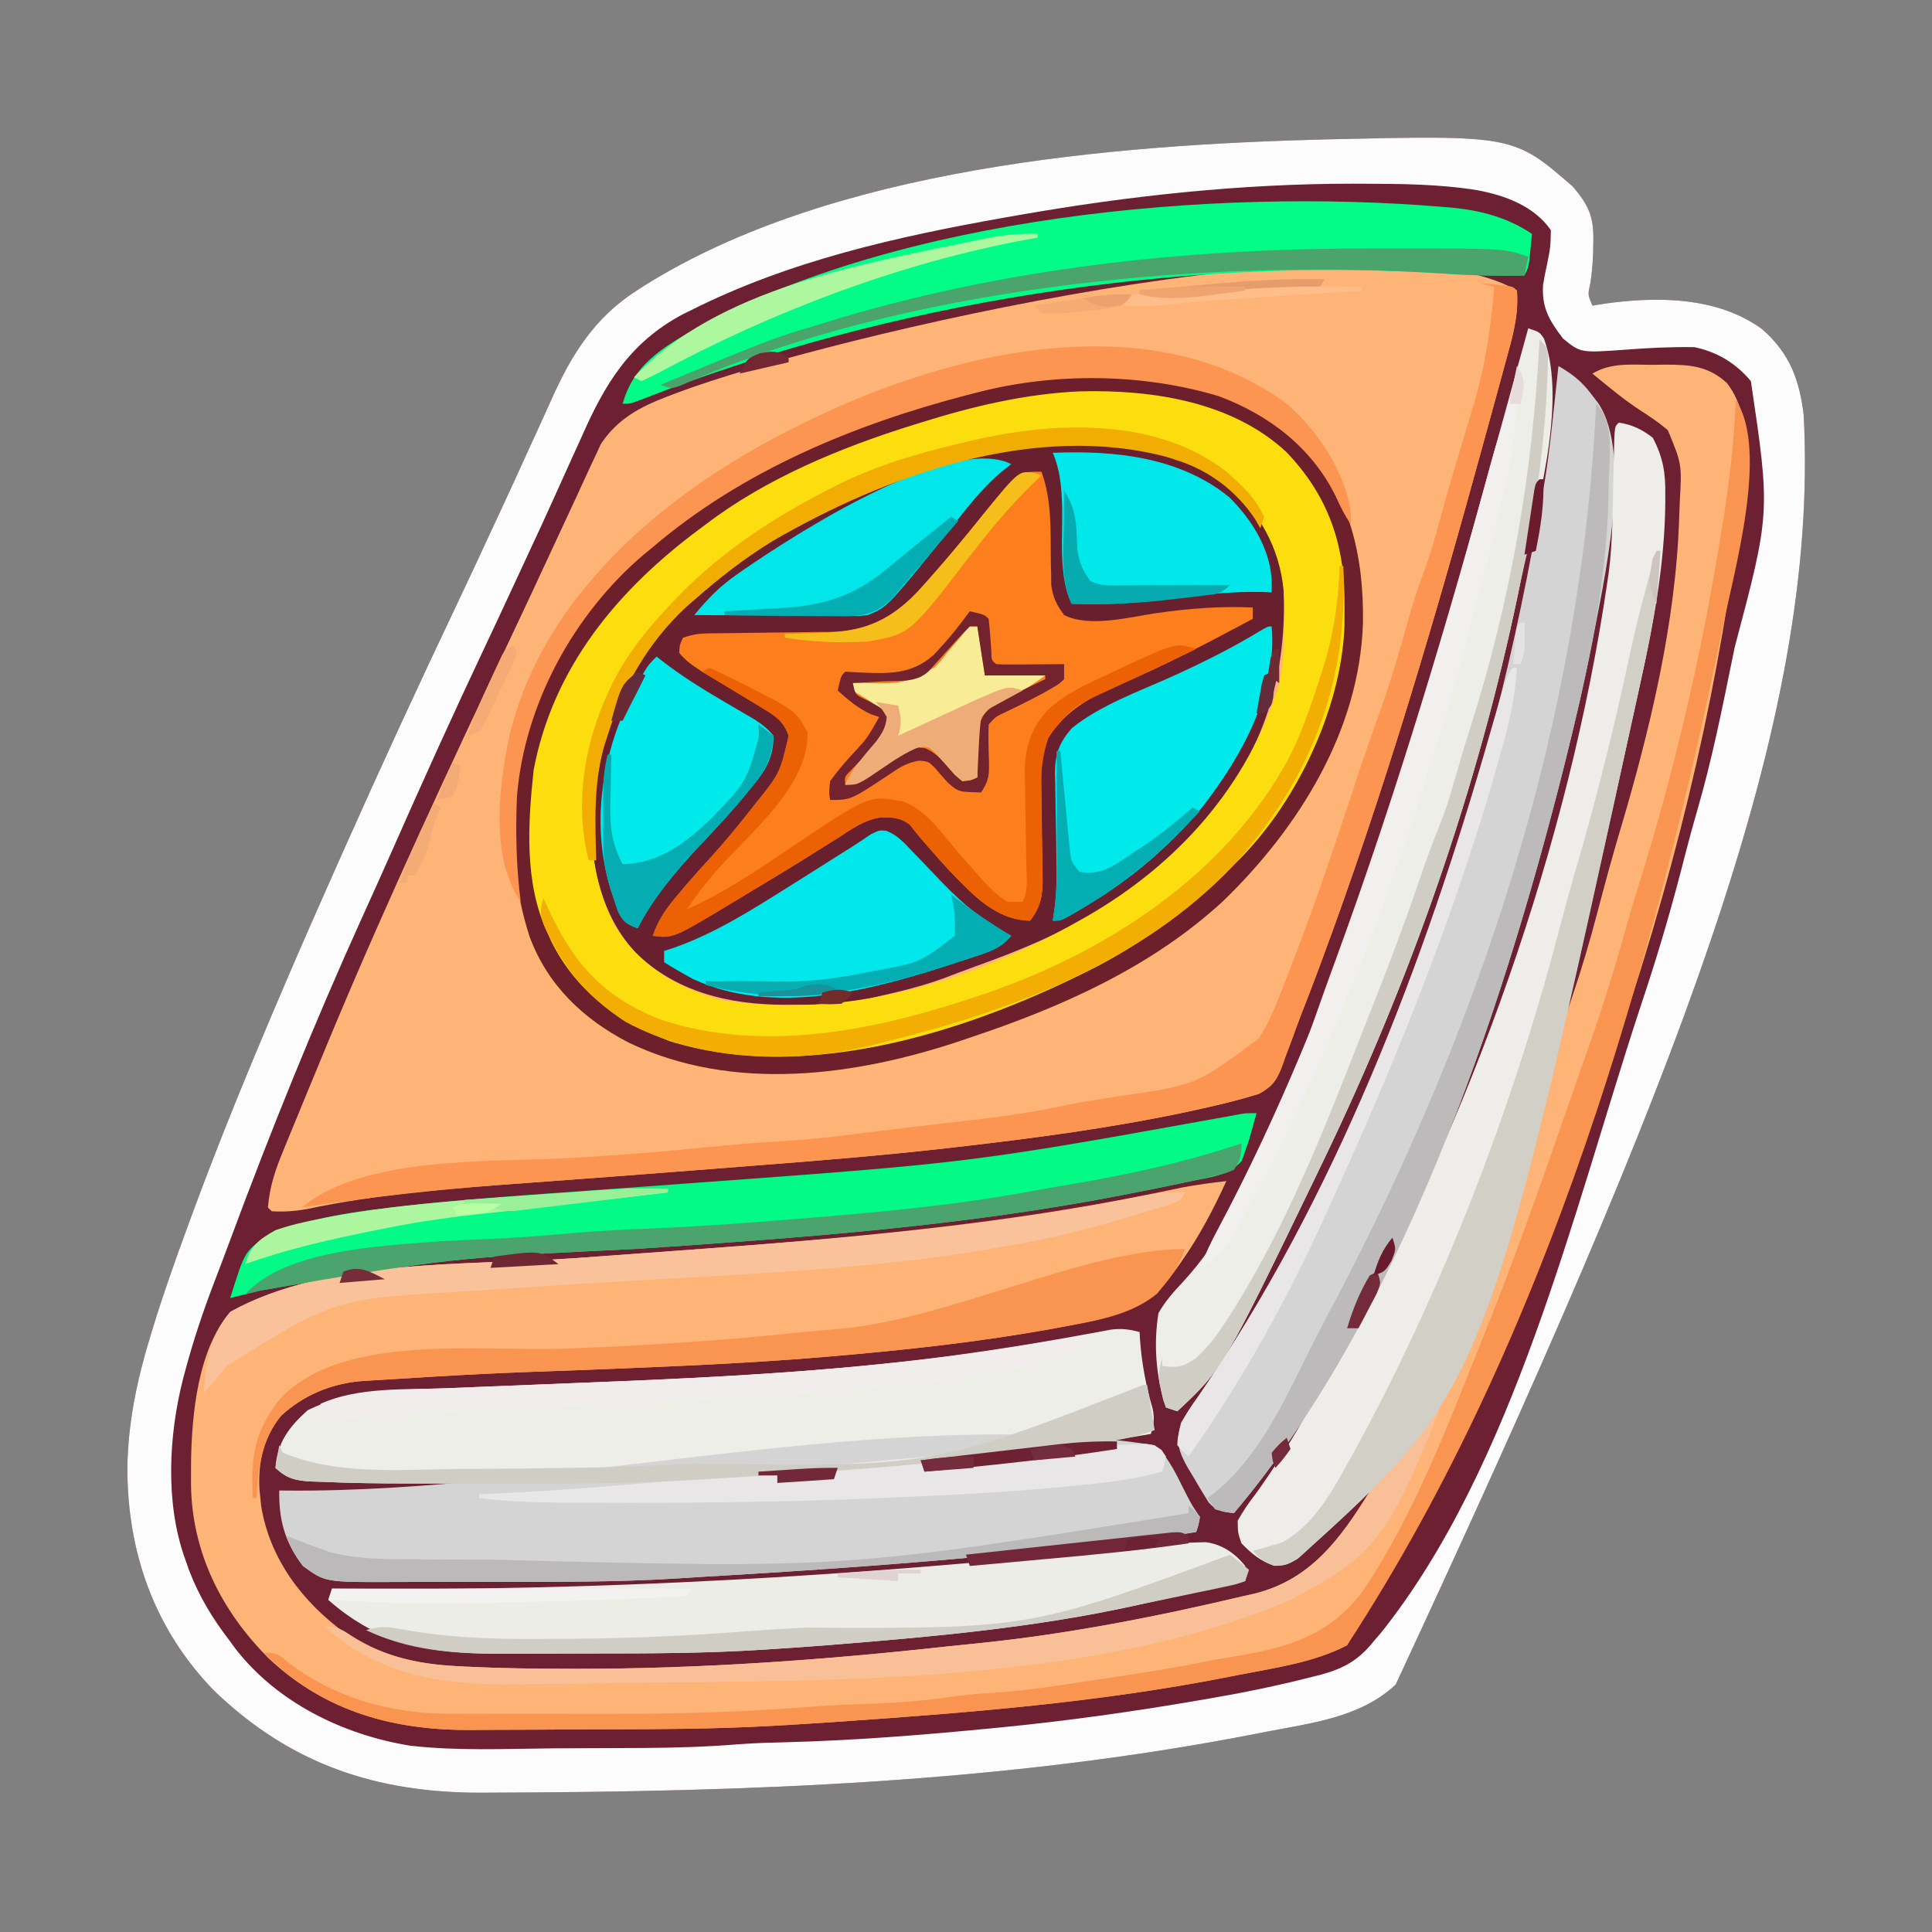 <?xml version="1.0" encoding="UTF-8"?>
<svg version="1.1" xmlns="http://www.w3.org/2000/svg" width="512" height="512">
<rect width="100%" height="100%" fill="#808080" stroke="none"/>
<path d="M0 0 C49.626 -1.13 49.626 -1.13 65.353 12.5 C69.505 17.364 70.932 20.458 70.79 26.937 C70.766 28.168 70.741 29.399 70.716 30.667 C70.582 33.244 70.386 35.707 69.978 38.25 C69.309 41.133 69.309 41.133 70.54 44.062 C71.506 43.902 72.471 43.742 73.466 43.578 C87.612 41.573 103.65 41.608 115.567 50.324 C122.83 56.723 125.375 63.604 126.54 73.062 C130.753 154.477 93.713 247.584 18.415 409.476 C9.217 418.192 -3.946 419.685 -15.897 422 C-16.778 422.172 -17.658 422.345 -18.565 422.523 C-85.386 435.59 -153.456 437.927 -221.386 438.132 C-222.263 438.137 -223.139 438.142 -224.043 438.147 C-251.813 438.161 -274.392 430.647 -294.71 411.125 C-310.531 394.878 -317.741 374.446 -317.707 351.973 C-317.523 340.19 -315.19 328.932 -311.769 317.687 C-311.507 316.823 -311.245 315.958 -310.975 315.068 C-308.159 305.896 -304.965 296.875 -301.647 287.875 C-301.33 287.009 -301.013 286.144 -300.686 285.252 C-293.216 264.938 -284.974 244.958 -276.46 225.062 C-276.153 224.345 -275.847 223.629 -275.531 222.891 C-271.564 213.634 -267.516 204.414 -263.418 195.214 C-262.404 192.937 -261.392 190.659 -260.379 188.381 C-250.658 166.534 -240.655 144.837 -230.388 123.242 C-227.182 116.493 -224.036 109.717 -220.897 102.937 C-220.387 101.841 -219.876 100.744 -219.35 99.614 C-216.692 93.902 -214.057 88.181 -211.465 82.439 C-210.068 79.354 -208.657 76.277 -207.243 73.2 C-206.566 71.717 -205.896 70.232 -205.232 68.743 C-199.948 56.897 -193.749 47.056 -182.522 39.937 C-181.89 39.528 -181.257 39.119 -180.605 38.698 C-130.86 7.572 -57.347 1.446 0 0 Z " fill="#6D2031" transform="translate(351.46,36.938)"/>
<path d="M0 0 C0.457 6.689 -1.234 12.521 -3.008 18.938 C-3.483 20.695 -3.483 20.695 -3.968 22.488 C-4.831 25.667 -5.702 28.843 -6.579 32.018 C-7.128 34.01 -7.674 36.003 -8.22 37.997 C-21.152 85.236 -34.911 132.388 -52 178.312 C-52.256 179 -52.511 179.687 -52.775 180.395 C-54.224 184.27 -55.711 188.129 -57.223 191.98 C-58.074 194.191 -58.878 196.418 -59.684 198.646 C-60.267 200.195 -60.852 201.744 -61.438 203.293 C-61.69 204.018 -61.942 204.743 -62.201 205.491 C-63.695 209.342 -64.737 210.853 -68.383 212.892 C-73.514 214.464 -78.634 215.726 -83.875 216.875 C-85.64 217.262 -85.64 217.262 -87.441 217.658 C-107.51 221.928 -127.865 224.625 -148.238 226.957 C-149.347 227.084 -149.347 227.084 -150.477 227.214 C-167.549 229.159 -184.654 230.561 -201.784 231.877 C-205.899 232.195 -210.014 232.52 -214.129 232.845 C-230.305 234.118 -246.485 235.34 -262.67 236.514 C-282.16 237.93 -301.681 239.373 -320.828 243.449 C-323.969 243.995 -326.82 244.174 -330 244 C-330.33 243.67 -330.66 243.34 -331 243 C-330.56 237.532 -329.036 232.998 -326.938 227.961 C-326.477 226.829 -326.477 226.829 -326.007 225.675 C-325.013 223.238 -324.007 220.807 -323 218.375 C-322.306 216.685 -321.613 214.995 -320.92 213.305 C-318.96 208.531 -316.984 203.764 -315 199 C-314.545 197.906 -314.089 196.812 -313.62 195.685 C-299.031 160.815 -282.955 126.494 -266.81 92.323 C-263.046 84.355 -259.31 76.376 -255.615 68.377 C-253.526 63.859 -251.424 59.347 -249.319 54.837 C-248.164 52.352 -247.024 49.86 -245.887 47.367 C-245.301 46.119 -244.714 44.872 -244.125 43.625 C-243.674 42.648 -243.223 41.671 -242.758 40.664 C-238.424 34.096 -232.45 30.855 -225.25 28.125 C-224.383 27.79 -223.516 27.456 -222.622 27.111 C-182.76 12.123 -37.173 -21.889 0 0 Z " fill="#FEB477" transform="translate(402,77)"/>
<path d="M0 0 C8.838 6.948 15.227 15.33 17.137 26.68 C18.732 50.408 13.053 71.158 -2.207 89.691 C-10.588 99.121 -19.051 106.993 -29.863 113.68 C-30.456 114.052 -31.048 114.424 -31.658 114.808 C-42.101 121.289 -53.041 125.736 -64.592 129.863 C-67.385 130.867 -70.153 131.934 -72.926 132.992 C-78.465 134.982 -84.121 136.41 -89.863 137.68 C-90.581 137.852 -91.299 138.024 -92.039 138.201 C-98.693 139.694 -105.058 139.982 -111.863 139.93 C-112.879 139.937 -113.895 139.945 -114.941 139.953 C-129.683 139.915 -143.811 136.606 -154.547 126.02 C-164.528 115.092 -166.745 100.179 -166.207 85.789 C-164.682 63.06 -152.77 43.563 -135.863 28.68 C-104.483 2.622 -38.447 -26.241 0 0 Z " fill="#681F2E" transform="translate(322.863,126.32)"/>
<path d="M0 0 C1.615 -0.024 1.615 -0.024 3.262 -0.049 C9.802 -0.053 14.722 0.209 19.77 4.812 C28.008 15.393 24.05 32.6 22.524 45.148 C10.716 136.05 -22.356 232.479 -80.875 339.312 C-89.667 343.938 -100.338 345.348 -110 347.25 C-110.871 347.423 -111.743 347.595 -112.641 347.773 C-146.365 354.397 -180.4 357.141 -214.648 359.516 C-216.078 359.615 -216.078 359.615 -217.536 359.717 C-220.648 359.927 -223.761 360.123 -226.875 360.312 C-227.558 360.355 -228.242 360.397 -228.946 360.44 C-241.088 361.177 -253.196 361.502 -265.359 361.551 C-266.239 361.555 -267.118 361.559 -268.025 361.563 C-272.665 361.584 -277.305 361.598 -281.946 361.608 C-286.685 361.619 -291.423 361.653 -296.162 361.693 C-299.861 361.719 -303.561 361.727 -307.261 361.731 C-309.007 361.736 -310.753 361.747 -312.499 361.766 C-333.004 361.973 -351.471 357.148 -366.724 342.732 C-379.236 330.196 -386.987 314.686 -387.255 296.901 C-387.253 295.902 -387.252 294.904 -387.25 293.875 C-387.248 292.827 -387.247 291.78 -387.245 290.701 C-387.049 278.053 -385.432 260.863 -376.812 250.938 C-351.056 236.689 -314.487 238.784 -285.733 236.751 C-276.732 236.114 -267.733 235.451 -258.734 234.789 C-257.855 234.724 -256.975 234.66 -256.069 234.593 C-214.574 231.541 -173.258 227.976 -132.443 219.635 C-131.366 219.416 -131.366 219.416 -130.266 219.191 C-128.338 218.795 -126.412 218.392 -124.485 217.989 C-120.618 217.264 -116.782 216.764 -112.875 216.312 C-116.361 223.908 -120.1 231.052 -124.938 237.875 C-125.336 238.446 -125.735 239.016 -126.146 239.604 C-133.911 250.265 -143.073 252.434 -155.375 254.75 C-156.504 254.963 -157.632 255.176 -158.795 255.396 C-178.402 258.975 -198.227 261.124 -218.078 262.801 C-218.83 262.864 -219.583 262.928 -220.358 262.994 C-240.316 264.657 -260.314 265.445 -280.322 266.256 C-310.202 267.336 -310.202 267.336 -340.039 269.184 C-340.846 269.238 -341.653 269.292 -342.485 269.348 C-350.283 270.061 -357.587 273.142 -363.367 278.492 C-368.007 284.093 -369.486 290.758 -369.121 297.895 C-369.04 298.692 -368.959 299.49 -368.875 300.312 C-368.804 301.018 -368.733 301.723 -368.66 302.449 C-366.326 316.64 -357.618 327.935 -346.262 336.219 C-337.049 342.064 -327.586 344.302 -316.785 344.859 C-315.996 344.901 -315.206 344.943 -314.393 344.986 C-305.368 345.429 -296.347 345.554 -287.312 345.562 C-286.408 345.564 -285.504 345.565 -284.572 345.567 C-252.056 345.556 -219.463 343.231 -187.149 339.67 C-184.015 339.328 -180.88 339.013 -177.742 338.703 C-154.335 336.272 -131.016 331.667 -108.125 326.25 C-107.199 326.041 -106.272 325.833 -105.318 325.618 C-90.517 321.921 -82.661 311.104 -74.965 298.715 C-51.961 260.356 -38.034 216.956 -23.737 174.849 C-22.957 172.553 -22.172 170.258 -21.386 167.964 C-18.769 160.276 -16.481 152.547 -14.438 144.688 C-12.58 137.64 -10.693 130.614 -8.603 123.632 C-0.689 97.051 6.321 68.086 7.125 40.312 C7.177 39.027 7.228 37.742 7.281 36.418 C7.846 26.338 7.846 26.338 4.125 17.312 C1.823 15.37 -0.551 13.74 -3.09 12.121 C-7.61 9.186 -11.71 5.725 -15.875 2.312 C-10.869 -0.645 -5.657 -0.017 0 0 Z " fill="#FEB477" transform="translate(437.875,96.688)"/>
<path d="M0 0 C49.626 -1.13 49.626 -1.13 65.353 12.5 C69.505 17.364 70.932 20.458 70.79 26.937 C70.766 28.168 70.741 29.399 70.716 30.667 C70.582 33.244 70.386 35.707 69.978 38.25 C69.309 41.133 69.309 41.133 70.54 44.062 C71.506 43.902 72.471 43.742 73.466 43.578 C87.612 41.573 103.65 41.608 115.567 50.324 C122.83 56.723 125.375 63.604 126.54 73.062 C130.753 154.477 93.713 247.584 18.415 409.476 C9.217 418.192 -3.946 419.685 -15.897 422 C-16.778 422.172 -17.658 422.345 -18.565 422.523 C-85.386 435.59 -153.456 437.927 -221.386 438.132 C-222.263 438.137 -223.139 438.142 -224.043 438.147 C-251.813 438.161 -274.392 430.647 -294.71 411.125 C-310.531 394.878 -317.741 374.446 -317.707 351.973 C-317.523 340.19 -315.19 328.932 -311.769 317.687 C-311.507 316.823 -311.245 315.958 -310.975 315.068 C-308.159 305.896 -304.965 296.875 -301.647 287.875 C-301.33 287.009 -301.013 286.144 -300.686 285.252 C-293.216 264.938 -284.974 244.958 -276.46 225.062 C-276.153 224.345 -275.847 223.629 -275.531 222.891 C-271.564 213.634 -267.516 204.414 -263.418 195.214 C-262.404 192.937 -261.392 190.659 -260.379 188.381 C-250.658 166.534 -240.655 144.837 -230.388 123.242 C-227.182 116.493 -224.036 109.717 -220.897 102.937 C-220.387 101.841 -219.876 100.744 -219.35 99.614 C-216.692 93.902 -214.057 88.181 -211.465 82.439 C-210.068 79.354 -208.657 76.277 -207.243 73.2 C-206.566 71.717 -205.896 70.232 -205.232 68.743 C-199.948 56.897 -193.749 47.056 -182.522 39.937 C-181.89 39.528 -181.257 39.119 -180.605 38.698 C-130.86 7.572 -57.347 1.446 0 0 Z M-81.46 20.062 C-82.685 20.276 -83.911 20.49 -85.173 20.71 C-113.85 25.798 -142.358 32.181 -168.522 45.375 C-169.152 45.681 -169.782 45.986 -170.431 46.302 C-184.594 53.838 -191.161 64.782 -197.397 79 C-198.171 80.704 -198.948 82.407 -199.727 84.109 C-201.278 87.508 -202.815 90.913 -204.337 94.324 C-206.698 99.609 -209.135 104.854 -211.586 110.097 C-213.155 113.454 -214.711 116.816 -216.265 120.179 C-218.5 125.007 -220.757 129.823 -223.03 134.632 C-231.479 152.521 -239.623 170.527 -247.609 188.627 C-250.184 194.456 -252.807 200.262 -255.44 206.065 C-268.083 233.998 -279.569 262.349 -290.237 291.09 C-291.707 295.049 -293.196 299 -294.714 302.941 C-297.647 310.599 -300.21 318.263 -302.335 326.187 C-302.641 327.325 -302.641 327.325 -302.952 328.486 C-306.77 343.481 -307.696 361.383 -302.46 376.062 C-302.108 377.065 -301.756 378.068 -301.394 379.101 C-298.678 386.182 -295.096 392.083 -290.46 398.062 C-290.035 398.652 -289.609 399.243 -289.171 399.851 C-277.993 414.321 -260.409 422.847 -242.699 425.695 C-230.317 427.099 -217.641 426.514 -205.2 426.395 C-201.877 426.368 -198.554 426.359 -195.231 426.351 C-191.208 426.341 -187.186 426.322 -183.163 426.3 C-182.419 426.297 -181.676 426.294 -180.909 426.29 C-172.426 426.243 -164.004 425.986 -155.543 425.293 C-151.399 424.983 -147.259 424.877 -143.106 424.772 C-124.825 424.298 -106.655 422.831 -88.46 421.062 C-87.391 420.958 -87.391 420.958 -86.301 420.852 C-68.595 419.113 -51.054 416.649 -33.522 413.625 C-32.295 413.416 -32.295 413.416 -31.042 413.203 C-21.962 411.645 -12.989 409.817 -4.062 407.535 C-3.268 407.336 -2.475 407.138 -1.657 406.933 C4.466 405.309 8.556 403.108 12.54 398.062 C13.139 397.374 13.739 396.685 14.356 395.976 C49.66 351.9 65.518 283.966 82.914 230.968 C83.489 229.217 84.067 227.467 84.646 225.718 C88.599 213.746 92.044 201.717 95.142 189.496 C96.166 185.466 97.268 181.47 98.43 177.479 C102.189 164.508 104.846 151.287 107.54 138.062 C107.773 136.925 108.005 135.789 108.245 134.618 C117.717 98.948 117.717 98.948 112.54 64.062 C108.573 59.328 103.619 56.303 97.54 55.062 C91.492 54.959 85.409 55.267 79.376 55.727 C67.4 56.593 67.4 56.593 62.761 52.775 C59.119 48.023 57.045 44.525 57.478 38.437 C57.789 36.637 58.142 34.844 58.54 33.062 C59.428 28.594 59.428 28.594 59.54 24.062 C55.16 17.703 47.416 14.839 40.043 13.468 C29.956 11.831 19.734 11.781 9.54 11.75 C8.728 11.747 7.916 11.744 7.08 11.742 C-22.509 11.732 -52.331 14.946 -81.46 20.062 Z " fill="#FDFCFD" transform="translate(351.46,36.938)"/>
<path d="M0 0 C1.836 0.007 1.836 0.007 3.709 0.015 C23.504 0.271 41.294 4.647 55.938 18.688 C68.098 31.46 71.673 48.224 71.387 65.5 C70.457 93.897 54.489 119.496 34.565 138.892 C15.621 156.498 -8.51 167.237 -32.812 175.312 C-33.842 175.664 -33.842 175.664 -34.893 176.022 C-63.111 185.532 -95.611 189.873 -123.188 176.625 C-135.226 170.414 -144.781 161.372 -149.524 148.361 C-157.567 123.008 -154.027 97.993 -142.228 74.393 C-138.324 66.984 -133.302 60.603 -127.812 54.312 C-127.191 53.589 -126.57 52.866 -125.93 52.121 C-115.531 40.953 -102.127 32.267 -88.667 25.278 C-86.947 24.382 -85.244 23.454 -83.543 22.523 C-68.923 14.78 -53.043 9.267 -37.125 4.875 C-36.278 4.64 -35.431 4.406 -34.559 4.164 C-23.105 1.15 -11.829 -0.057 0 0 Z M-105.812 58.312 C-106.965 59.322 -106.965 59.322 -108.141 60.352 C-118.373 69.904 -125.758 81.945 -129.812 95.312 C-130.13 96.348 -130.447 97.383 -130.773 98.449 C-134.822 113.548 -134.243 131.24 -127.062 145.312 C-120.458 156.186 -110.994 161.83 -98.812 165.312 C-66.009 170.675 -32.3 160.427 -3.812 144.312 C-3.231 143.984 -2.649 143.655 -2.05 143.317 C22.264 129.378 40.861 108.629 49.188 81.625 C50.418 75.863 50.492 70.058 50.562 64.188 C50.577 63.269 50.591 62.35 50.605 61.404 C50.517 49.012 46.278 39.762 38.062 30.625 C24.894 18.206 6.552 17.573 -10.488 17.969 C-44.341 19.399 -80.697 36.083 -105.812 58.312 Z " fill="#FCDD0E" transform="translate(289.812,99.688)"/>
<path d="M0 0 C2.79 7.686 2.385 15.571 2.479 23.66 C2.518 25.348 2.518 25.348 2.559 27.07 C2.579 28.598 2.579 28.598 2.599 30.157 C3.061 33.434 4.061 35.34 6 38 C12.729 41.364 23.163 38.576 30.312 37.5 C38.966 36.274 47.249 35.591 56 36 C56 36.99 56 37.98 56 39 C44.063 45.38 32.153 51.67 19.649 56.881 C11.895 60.204 5.063 64.362 1 72 C-0.23 76.439 -0.079 80.842 0.008 85.406 C0.025 87.053 0.042 88.701 0.059 90.348 C0.09 92.928 0.125 95.509 0.171 98.089 C0.214 100.591 0.237 103.092 0.258 105.594 C0.286 106.746 0.286 106.746 0.314 107.921 C0.336 112.486 -0.241 115.328 -3 119 C-12.205 118.804 -18.201 112.12 -24.309 105.828 C-26.137 103.852 -27.918 101.841 -29.688 99.812 C-30.561 98.817 -30.561 98.817 -31.453 97.801 C-32.655 96.401 -33.807 94.958 -34.938 93.5 C-37.527 91.616 -39.591 91.568 -42.741 91.638 C-47.034 92.326 -50.346 94.725 -53.938 97.062 C-55.691 98.158 -57.445 99.253 -59.199 100.348 C-60.129 100.936 -61.059 101.524 -62.017 102.129 C-67.383 105.494 -72.82 108.741 -78.25 112 C-79.297 112.634 -80.343 113.269 -81.422 113.922 C-97.597 123.675 -97.597 123.675 -103 123 C-101.604 118.928 -99.694 116.104 -96.938 112.812 C-96.129 111.846 -95.321 110.879 -94.488 109.883 C-92.24 107.278 -89.949 104.725 -87.625 102.188 C-83.968 98.171 -80.544 94.017 -77.188 89.75 C-76.731 89.171 -76.275 88.593 -75.805 87.997 C-69.315 79.91 -69.315 79.91 -67 70 C-68.317 66.174 -70.411 64.802 -73.812 62.75 C-74.788 62.152 -75.764 61.554 -76.77 60.938 C-78.369 59.978 -78.369 59.978 -80 59 C-81.759 57.937 -83.517 56.872 -85.272 55.802 C-86.928 54.794 -88.589 53.795 -90.25 52.797 C-92.508 51.321 -94.323 50.099 -96 48 C-95.875 45.875 -95.875 45.875 -95 44 C-92.276 43.092 -90.644 42.867 -87.839 42.842 C-87.004 42.832 -86.169 42.822 -85.309 42.811 C-83.959 42.8 -83.959 42.8 -82.582 42.789 C-80.669 42.761 -78.755 42.732 -76.842 42.703 C-73.831 42.662 -70.821 42.625 -67.81 42.599 C-64.901 42.571 -61.992 42.525 -59.082 42.477 C-57.747 42.472 -57.747 42.472 -56.385 42.467 C-46.493 42.274 -39.849 39.079 -33 32 C-26.783 25.198 -20.882 18.131 -15.125 10.938 C-6.228 0 -6.228 0 0 0 Z " fill="#FD7E1C" transform="translate(276,125)"/>
<path d="M0 0 C3.736 2.147 6.146 4.044 8.75 7.5 C9.639 8.66 9.639 8.66 10.547 9.844 C19.943 23.786 11.81 57.828 9 73 C6.964 83.409 4.569 93.711 2 104 C1.706 105.18 1.413 106.359 1.11 107.575 C-15.411 172.847 -42.148 252.214 -86 304 C-89.009 303.679 -90.562 303.471 -92.66 301.215 C-94.133 298.823 -95.596 296.433 -97 294 C-97.431 293.286 -97.861 292.572 -98.305 291.836 C-100.788 287.401 -101.388 285.093 -100 280 C-98.652 277.719 -97.291 275.64 -95.75 273.5 C-49.125 205.927 -19.66 121.539 -5.531 40.981 C-5.191 39.074 -4.84 37.169 -4.473 35.267 C-3.044 27.82 -2.172 20.352 -1.375 12.812 C-1.241 11.574 -1.107 10.336 -0.969 9.061 C-0.642 6.041 -0.319 3.021 0 0 Z " fill="#D4D4D4" transform="translate(413,97)"/>
<path d="M0 0 C0.056 0.982 0.056 0.982 0.113 1.984 C0.574 8.374 1.69 14.218 3.477 20.371 C4.018 23.091 3.755 24.397 3 27 C-26.994 32.285 -57.079 35.068 -87.438 37.188 C-88.65 37.272 -89.862 37.357 -91.111 37.444 C-98.05 37.924 -104.991 38.382 -111.934 38.811 C-113.84 38.928 -115.747 39.049 -117.653 39.172 C-134.225 40.233 -150.814 40.154 -167.412 40.13 C-171.451 40.125 -175.49 40.128 -179.529 40.134 C-182.702 40.138 -185.875 40.136 -189.048 40.134 C-190.535 40.133 -192.023 40.134 -193.51 40.136 C-201.443 40.146 -209.367 40.028 -217.292 39.679 C-218.361 39.646 -218.361 39.646 -219.453 39.613 C-223.536 39.4 -226.016 38.865 -229 36 C-228.505 29.234 -225.403 25.163 -220.5 20.75 C-209.246 15.123 -196.422 15.358 -184.122 14.91 C-180.738 14.786 -177.355 14.646 -173.972 14.502 C-165.539 14.146 -157.105 13.813 -148.672 13.486 C-122.141 12.457 -95.696 11.266 -69.277 8.539 C-67.794 8.387 -67.794 8.387 -66.281 8.232 C-48.801 6.414 -31.49 3.764 -14.208 0.585 C-12.62 0.295 -12.62 0.295 -11 0 C-9.93 -0.199 -8.861 -0.399 -7.759 -0.604 C-4.868 -1.019 -2.805 -0.742 0 0 Z " fill="#EEEEE9" transform="translate(302,353)"/>
<path d="M0 0 C4.045 3.352 6.192 8.861 8.633 13.477 C10.021 16.13 10.021 16.13 12 19 C11.625 21.188 11.625 21.188 11 23 C2.589 24.358 -5.81 25.498 -14.285 26.367 C-15.436 26.487 -16.587 26.606 -17.773 26.73 C-21.536 27.117 -25.299 27.497 -29.062 27.875 C-30.361 28.006 -31.659 28.137 -32.996 28.272 C-61.632 31.147 -90.309 33.164 -119.041 34.825 C-121.643 34.979 -124.243 35.146 -126.843 35.319 C-142.627 36.31 -158.45 36.187 -174.258 36.185 C-178.447 36.185 -182.636 36.199 -186.825 36.216 C-190.087 36.227 -193.349 36.229 -196.61 36.229 C-198.156 36.23 -199.701 36.234 -201.246 36.242 C-219.8 36.327 -219.8 36.327 -225.75 32 C-230.526 25.633 -232.104 19.894 -232 12 C-231.253 12.007 -230.505 12.013 -229.735 12.02 C-157.441 12.633 -69.346 -10.86 0 0 Z " fill="#D4D4D4" transform="translate(306,383)"/>
<path d="M0 0 C3.524 0.503 6.192 1.84 9 4 C11.713 9.154 12.444 13.416 12.312 19.25 C12.316 19.918 12.319 20.585 12.322 21.273 C12.165 37.191 9.311 52.767 5.875 68.25 C5.471 70.097 5.068 71.945 4.664 73.792 C-35.486 256.192 -35.486 256.192 -85 301 C-87.432 302.453 -88.531 303.012 -91.375 302.938 C-95.066 301.619 -97.267 299.795 -100 297 C-100.953 294.246 -100.953 294.246 -101 291 C-99.602 288.51 -98.233 286.485 -96.5 284.25 C-88.359 273.086 -81.712 261.058 -75 249 C-74.505 248.112 -74.01 247.224 -73.5 246.31 C-39.105 184.041 -13.289 112.467 -3 42 C-2.894 41.286 -2.788 40.573 -2.678 39.837 C-1.577 31.374 -1.646 22.776 -1.448 14.253 C-1.396 12.096 -1.339 9.938 -1.281 7.781 C-1.251 6.503 -1.221 5.225 -1.189 3.908 C-1 1 -1 1 0 0 Z " fill="#EEEDE9" transform="translate(429,112)"/>
<path d="M0 0 C3 1 3 1 4.175 2.757 C10.594 20.205 1.742 49.168 -2 67 C-2.232 68.125 -2.463 69.25 -2.702 70.409 C-13.469 122.137 -31.114 172.405 -54 220 C-54.532 221.108 -55.064 222.216 -55.612 223.357 C-80.918 275.721 -80.918 275.721 -93 287 C-93.99 286.67 -94.98 286.34 -96 286 C-98.653 278.041 -99.337 269.276 -98 261 C-96.164 257.805 -94.072 255.447 -91.547 252.77 C-71.927 231.434 -61.836 196.793 -52 170 C-51.716 169.227 -51.432 168.454 -51.139 167.657 C-34.787 123.029 -21.274 77.505 -8.734 31.678 C-7.614 27.591 -6.483 23.506 -5.352 19.422 C-3.56 12.95 -1.775 6.476 0 0 Z " fill="#EEEEE9" transform="translate(405,87)"/>
<path d="M0 0 C-0.428 1.565 -0.868 3.127 -1.312 4.688 C-1.556 5.558 -1.8 6.428 -2.051 7.324 C-2.521 8.649 -2.521 8.649 -3 10 C-3.454 11.311 -3.454 11.311 -3.918 12.648 C-7.391 16.571 -12.005 16.917 -17 17.938 C-18.726 18.309 -18.726 18.309 -20.487 18.687 C-24.319 19.492 -28.157 20.253 -32 21 C-33.291 21.254 -34.582 21.509 -35.912 21.771 C-77.982 29.957 -120.928 33.038 -163.633 35.93 C-214.223 38.405 -214.223 38.405 -264 47 C-265.492 47.373 -266.984 47.746 -268.477 48.117 C-269.639 48.409 -270.802 48.7 -272 49 C-268.197 36.867 -268.197 36.867 -263 33 C-251.285 27.426 -238.021 25.957 -225.246 24.555 C-224.095 24.428 -222.945 24.301 -221.759 24.171 C-206.718 22.577 -191.631 21.56 -176.546 20.496 C-167.571 19.862 -158.598 19.198 -149.625 18.535 C-148.733 18.469 -147.841 18.404 -146.923 18.336 C-75.358 13.097 -75.358 13.097 -4.814 0.348 C-3 0 -3 0 0 0 Z " fill="#03FA86" transform="translate(333,295)"/>
<path d="M0 0 C0.87 0.07 1.74 0.14 2.637 0.212 C10.311 0.966 17.427 2.819 23.875 7.188 C23.734 8.646 23.587 10.105 23.438 11.562 C23.316 12.781 23.316 12.781 23.191 14.023 C22.875 16.188 22.875 16.188 21.875 18.188 C14.689 18.29 7.605 18.209 0.438 17.688 C-69.667 13.134 -147.093 25.385 -212.344 51.156 C-215.125 52.188 -215.125 52.188 -217.125 52.188 C-214.232 41.822 -206.73 37.47 -197.863 32.277 C-143.298 2.401 -60.94 -5.092 0 0 Z " fill="#03FB87" transform="translate(382.125,54.812)"/>
<path d="M0 0 C0.873 -0.023 1.746 -0.047 2.645 -0.071 C6.952 0.45 10.455 2.871 13.145 6.231 C13.145 7.551 13.145 8.871 13.145 10.231 C4.154 12.274 -4.847 14.267 -13.855 16.231 C-14.744 16.428 -15.634 16.625 -16.55 16.828 C-42.123 22.414 -68.547 24.886 -94.605 26.981 C-95.336 27.04 -96.066 27.099 -96.819 27.16 C-101.828 27.558 -106.84 27.907 -111.855 28.231 C-112.572 28.28 -113.288 28.328 -114.026 28.378 C-129.318 29.385 -144.62 29.419 -159.938 29.417 C-163.528 29.417 -167.118 29.43 -170.708 29.448 C-173.527 29.459 -176.346 29.461 -179.166 29.46 C-181.119 29.462 -183.071 29.473 -185.024 29.484 C-202.885 29.438 -216.258 27.151 -229.855 15.231 C-229.525 14.241 -229.195 13.251 -228.855 12.231 C-228.249 12.238 -227.643 12.245 -227.019 12.252 C-158.53 12.966 -90.374 8.935 -22.257 1.806 C-20.726 1.649 -20.726 1.649 -19.165 1.488 C-17.284 1.294 -15.404 1.096 -13.524 0.892 C-9.019 0.429 -4.528 0.118 0 0 Z " fill="#EDEDE8" transform="translate(316.855,408.769)"/>
<path d="M0 0 C1.836 0.007 1.836 0.007 3.709 0.015 C23.504 0.271 41.294 4.647 55.938 18.688 C68.098 31.46 71.673 48.224 71.387 65.5 C70.457 93.897 54.489 119.496 34.565 138.892 C15.621 156.498 -8.51 167.237 -32.812 175.312 C-33.842 175.664 -33.842 175.664 -34.893 176.022 C-63.111 185.532 -95.611 189.873 -123.188 176.625 C-135.226 170.414 -144.781 161.372 -149.524 148.361 C-157.567 123.008 -154.027 97.993 -142.228 74.393 C-138.324 66.984 -133.302 60.603 -127.812 54.312 C-127.191 53.589 -126.57 52.866 -125.93 52.121 C-115.531 40.953 -102.127 32.267 -88.667 25.278 C-86.947 24.382 -85.244 23.454 -83.543 22.523 C-68.923 14.78 -53.043 9.267 -37.125 4.875 C-36.278 4.64 -35.431 4.406 -34.559 4.164 C-23.105 1.15 -11.829 -0.057 0 0 Z M-45.812 12.312 C-46.965 12.668 -46.965 12.668 -48.142 13.03 C-67.219 18.994 -86.846 27.117 -102.812 39.312 C-103.359 39.718 -103.905 40.123 -104.468 40.541 C-126.115 56.624 -143.27 77.199 -148.395 104.402 C-149.896 118.447 -150.919 134.255 -144.812 147.312 C-144.462 148.109 -144.111 148.906 -143.75 149.727 C-137.083 163.199 -125.969 171.004 -112.316 176.234 C-75.169 187.664 -31.538 173.192 1.621 156.059 C14.076 149.398 24.917 140.992 35.188 131.312 C35.824 130.729 36.461 130.145 37.117 129.543 C53.219 114.265 65.641 88.595 66.488 66.262 C66.508 64.508 66.511 62.754 66.5 61 C66.492 59.616 66.492 59.616 66.483 58.204 C66.22 43.368 61.59 31.18 51.301 20.309 C36.892 6.698 15.432 3.519 -3.695 4.027 C-18.155 4.683 -32.05 7.993 -45.812 12.312 Z " fill="#6E1F2C" transform="translate(289.812,99.688)"/>
<path d="M0 0 C1.48 0.14 2.959 0.288 4.438 0.438 C5.261 0.519 6.085 0.6 6.934 0.684 C9 1 9 1 10 2 C10.591 8.649 8.753 14.567 6.992 20.938 C6.517 22.695 6.517 22.695 6.032 24.488 C5.169 27.667 4.298 30.843 3.421 34.018 C2.872 36.01 2.326 38.003 1.78 39.997 C-11.152 87.236 -24.911 134.388 -42 180.312 C-42.256 181 -42.511 181.687 -42.775 182.395 C-44.224 186.27 -45.711 190.129 -47.223 193.98 C-48.074 196.191 -48.878 198.418 -49.684 200.646 C-50.267 202.195 -50.852 203.744 -51.438 205.293 C-51.69 206.018 -51.942 206.743 -52.201 207.491 C-53.695 211.342 -54.737 212.853 -58.383 214.892 C-63.514 216.464 -68.634 217.726 -73.875 218.875 C-75.64 219.262 -75.64 219.262 -77.441 219.658 C-97.51 223.928 -117.865 226.625 -138.238 228.957 C-139.347 229.084 -139.347 229.084 -140.477 229.214 C-157.549 231.159 -174.654 232.561 -191.784 233.877 C-195.899 234.195 -200.014 234.52 -204.129 234.845 C-220.306 236.118 -236.486 237.34 -252.67 238.514 C-253.46 238.571 -254.249 238.628 -255.062 238.688 C-255.839 238.744 -256.615 238.8 -257.415 238.858 C-275.691 240.194 -293.889 242.201 -312 245 C-295.705 231.343 -262.412 233.011 -242.106 231.943 C-229.704 231.286 -217.364 230.302 -205.007 229.053 C-198.624 228.411 -192.255 227.868 -185.852 227.5 C-179.051 227.106 -172.319 226.427 -165.562 225.562 C-163.398 225.294 -161.234 225.026 -159.07 224.758 C-158.034 224.628 -156.998 224.498 -155.931 224.364 C-151.935 223.868 -147.937 223.401 -143.938 222.938 C-142.595 222.779 -141.253 222.62 -139.91 222.461 C-137.252 222.148 -134.593 221.84 -131.934 221.539 C-124.312 220.656 -116.835 219.436 -109.324 217.848 C-104.905 216.946 -100.456 216.264 -96.001 215.566 C-75.018 212.605 -75.018 212.605 -58.488 200.254 C-55.174 195.234 -53.158 189.583 -51 184 C-50.687 183.205 -50.374 182.411 -50.052 181.592 C-44.292 166.908 -39.253 151.999 -34.315 137.023 C-33.809 135.488 -33.303 133.953 -32.797 132.418 C-32.552 131.677 -32.308 130.936 -32.056 130.172 C-30.159 124.439 -28.166 118.745 -26.125 113.062 C-23.432 105.538 -21.197 97.924 -19.059 90.226 C-17.838 85.849 -16.561 81.561 -14.938 77.312 C-12.927 72.051 -11.471 66.682 -9.998 61.252 C-8.408 55.408 -6.698 49.608 -4.938 43.812 C-4.186 41.31 -3.436 38.808 -2.689 36.304 C-2.255 34.852 -1.818 33.4 -1.377 31.95 C1.711 21.697 3.075 11.623 4 1 C2.02 0.505 2.02 0.505 0 0 Z " fill="#FB9551" transform="translate(392,75)"/>
<path d="M0 0 C8.913 13.369 -0.65 45.946 -3.548 60.74 C-21.69 148.243 -48.814 246.909 -103 330 C-111.792 334.625 -122.463 336.035 -132.125 337.938 C-132.996 338.11 -133.868 338.283 -134.766 338.461 C-168.49 345.084 -202.525 347.828 -236.773 350.203 C-238.203 350.303 -238.203 350.303 -239.661 350.404 C-242.773 350.615 -245.886 350.81 -249 351 C-249.683 351.042 -250.367 351.084 -251.071 351.128 C-263.213 351.865 -275.321 352.189 -287.484 352.238 C-288.364 352.242 -289.243 352.246 -290.15 352.251 C-294.79 352.271 -299.43 352.286 -304.071 352.295 C-308.81 352.306 -313.548 352.341 -318.287 352.38 C-321.986 352.407 -325.686 352.415 -329.386 352.418 C-331.132 352.423 -332.878 352.435 -334.624 352.453 C-355.051 352.66 -373.418 347.968 -388.559 333.469 C-389.272 332.742 -389.272 332.742 -390 332 C-386.496 332 -386.042 332.529 -383.438 334.688 C-371.511 343.887 -356.479 348.102 -341.527 348.145 C-340.802 348.149 -340.077 348.152 -339.331 348.155 C-336.938 348.165 -334.545 348.167 -332.152 348.168 C-330.459 348.171 -328.766 348.175 -327.073 348.178 C-323.511 348.184 -319.95 348.186 -316.388 348.185 C-312.795 348.185 -309.203 348.192 -305.611 348.206 C-284.995 348.284 -264.613 347.94 -244.058 346.225 C-238.919 345.847 -233.774 345.674 -228.625 345.5 C-221.19 345.216 -213.977 344.62 -206.617 343.49 C-203.339 343.046 -200.133 342.795 -196.832 342.621 C-188.284 342.041 -179.867 340.775 -171.403 339.471 C-168.741 339.061 -166.078 338.66 -163.414 338.26 C-155.931 337.127 -148.467 335.988 -141.059 334.423 C-138.943 333.988 -136.825 333.628 -134.691 333.289 C-119.96 330.944 -107.871 328.018 -98.688 315.438 C-85.379 295.583 -76.856 273.065 -68 251 C-67.728 250.324 -67.456 249.648 -67.175 248.951 C-58.93 228.458 -51.559 207.682 -44.355 186.804 C-42.773 182.222 -41.173 177.648 -39.547 173.082 C-35.811 162.574 -32.47 152.037 -29.492 141.289 C-28.226 136.739 -26.851 132.229 -25.447 127.72 C-16.11 97.698 -8.986 67.037 -4 36 C-3.854 35.117 -3.709 34.234 -3.559 33.324 C-1.732 22.214 -0.456 11.256 0 0 Z " fill="#F99451" transform="translate(460,106)"/>
<path d="M0 0 C1.586 17.445 -8.078 34.696 -18.438 47.961 C-27.395 58.584 -37.079 66.86 -49 74 C-49.637 74.384 -50.274 74.768 -50.931 75.164 C-55.743 78 -55.743 78 -58 78 C-57.834 76.859 -57.668 75.717 -57.497 74.542 C-56.945 70.11 -56.938 65.794 -57.043 61.336 C-57.065 59.703 -57.087 58.07 -57.107 56.438 C-57.145 53.898 -57.188 51.36 -57.247 48.821 C-57.301 46.347 -57.33 43.873 -57.355 41.398 C-57.379 40.645 -57.403 39.892 -57.428 39.116 C-57.453 33.889 -56.363 30.978 -53 27 C-45.303 20.803 -35.142 17.236 -26.173 13.18 C-18.243 9.583 -10.645 5.806 -3.191 1.283 C-1 0 -1 0 0 0 Z " fill="#00E9EB" transform="translate(337,166)"/>
<path d="M0 0 C2.989 1.179 4.574 3.005 6.784 5.329 C7.673 6.246 8.563 7.163 9.479 8.108 C11.325 10.036 13.164 11.97 15.003 13.905 C20.597 19.664 26.002 24.156 33.151 27.849 C30.784 30.589 28.653 31.605 25.241 32.751 C24.259 33.082 23.278 33.413 22.267 33.755 C21.218 34.095 20.169 34.435 19.089 34.786 C18.015 35.139 16.941 35.491 15.834 35.855 C-5.088 42.583 -30.176 49 -51.177 39.313 C-53.789 37.897 -56.336 36.433 -58.849 34.849 C-58.849 33.859 -58.849 32.869 -58.849 31.849 C-58.142 31.627 -57.436 31.405 -56.708 31.177 C-45.503 27.292 -35.846 21.126 -25.849 14.849 C-24.966 14.296 -24.084 13.743 -23.175 13.173 C-19.038 10.577 -14.909 7.969 -10.79 5.345 C-10.102 4.911 -9.414 4.478 -8.705 4.032 C-7.138 3.033 -5.598 1.994 -4.064 0.946 C-1.849 -0.151 -1.849 -0.151 0 0 Z " fill="#00E8EB" transform="translate(234.849,220.151)"/>
<path d="M0 0 C0.687 0.542 0.687 0.542 1.387 1.095 C6.783 5.258 12.428 8.761 18.312 12.188 C20.082 13.218 21.849 14.253 23.613 15.293 C24.77 15.966 24.77 15.966 25.95 16.653 C27.953 17.969 29.505 19.127 31 21 C30.979 26.821 28.813 30.312 25.188 34.625 C24.698 35.228 24.209 35.832 23.705 36.453 C19.837 41.161 15.701 45.593 11.507 50.01 C5.443 56.497 -1.014 64.027 -5 72 C-7.888 70.971 -8.835 70.331 -10.23 67.539 C-10.704 66.097 -10.704 66.097 -11.188 64.625 C-11.673 63.19 -11.673 63.19 -12.168 61.727 C-17.599 43.928 -14.371 24.884 -5.875 8.75 C-2.495 2.495 -2.495 2.495 0 0 Z " fill="#00E9EB" transform="translate(174,174)"/>
<path d="M0 0 C16.36 -0.69 33.814 1.098 46.891 11.879 C52.958 17.98 57.921 25.911 58.035 34.695 C58.024 35.456 58.012 36.216 58 37 C57.352 36.965 56.703 36.93 56.035 36.895 C48.091 36.675 40.495 37.476 32.625 38.5 C23.331 39.707 14.369 40.411 5 40 C1.447 32.894 2.687 22.069 2.482 14.264 C2.304 9.155 2.013 4.783 0 0 Z " fill="#01E8EA" transform="translate(279,120)"/>
<path d="M0 0 C8.17 7.135 15.516 17.891 16.938 28.875 C16.968 30.422 16.968 30.422 17 32 C15.309 29.463 14.173 27.197 12.938 24.438 C6.525 11.519 -4.72 2.963 -18 -2 C-38.266 -8.105 -61.517 -8.321 -82 -3 C-82.885 -2.774 -83.771 -2.549 -84.683 -2.316 C-114.689 5.502 -144.216 17.727 -168 38 C-168.808 38.663 -169.616 39.325 -170.449 40.008 C-188.971 55.767 -201.977 79.585 -204 104 C-204.395 113.373 -204.201 122.691 -203 132 C-210.806 120.292 -208.924 103.529 -206.479 90.293 C-200.056 59.469 -177.684 35.789 -152.245 18.83 C-112.038 -7.488 -43.68 -32.053 0 0 Z " fill="#FB9551" transform="translate(341,107)"/>
<path d="M0 0 C-1 2 -1 2 -3.199 2.898 C-4.162 3.197 -5.125 3.496 -6.117 3.805 C-7.19 4.139 -8.262 4.473 -9.367 4.818 C-10.524 5.167 -11.682 5.515 -12.875 5.875 C-14.057 6.234 -15.239 6.592 -16.458 6.962 C-26.225 9.87 -35.965 12.243 -46 14 C-46.694 14.127 -47.389 14.254 -48.104 14.384 C-77.326 19.629 -107.286 21.208 -136.878 22.855 C-152.444 23.723 -168.002 24.671 -183.554 25.746 C-185.987 25.913 -188.419 26.077 -190.852 26.236 C-225.296 28.169 -225.296 28.169 -253.805 45.93 C-254.827 47.108 -255.832 48.303 -256.809 49.52 C-258 51 -258 51 -260 53 C-259.498 45.216 -258.197 37.682 -252.938 31.625 C-227.181 17.377 -190.612 19.471 -161.858 17.438 C-152.857 16.801 -143.858 16.139 -134.859 15.477 C-133.98 15.412 -133.1 15.347 -132.194 15.281 C-92.709 12.376 -53.069 9.323 -14.191 1.524 C-9.389 0.565 -4.928 -0.295 0 0 Z " fill="#FAC29A" transform="translate(314,316)"/>
<path d="M0 0 C-1.326 3.76 -2.921 6.524 -5.5 9.562 C-6.108 10.306 -6.717 11.05 -7.344 11.816 C-14.165 17.424 -23.14 18.945 -31.625 20.5 C-32.745 20.709 -33.864 20.917 -35.018 21.132 C-54.598 24.658 -74.388 26.815 -94.203 28.488 C-94.955 28.552 -95.708 28.616 -96.483 28.681 C-116.441 30.345 -136.439 31.132 -156.447 31.944 C-186.327 33.024 -186.327 33.024 -216.164 34.871 C-216.971 34.925 -217.778 34.98 -218.61 35.036 C-226.413 35.749 -233.707 38.834 -239.496 44.18 C-244.622 50.384 -245.668 58.204 -246 66 C-246.33 66 -246.66 66 -247 66 C-247.599 55.226 -246.557 48.161 -239.75 39.688 C-223.44 22.158 -186.535 27.201 -164.333 26.398 C-144.266 25.667 -124.369 24.404 -104.392 22.342 C-100.139 21.913 -95.884 21.533 -91.626 21.165 C-62.358 18.631 -26.396 0 0 0 Z " fill="#FA9551" transform="translate(314,331)"/>
<path d="M0 0 C-0.969 0.763 -1.939 1.526 -2.938 2.312 C-7.975 6.63 -11.895 11.817 -16 17 C-32.793 37.86 -32.793 37.86 -38 40 C-40.227 40.241 -40.227 40.241 -42.677 40.227 C-43.597 40.227 -44.518 40.227 -45.467 40.227 C-46.452 40.216 -47.438 40.206 -48.453 40.195 C-49.976 40.191 -49.976 40.191 -51.53 40.187 C-54.77 40.176 -58.01 40.15 -61.25 40.125 C-63.448 40.115 -65.646 40.106 -67.844 40.098 C-73.229 40.076 -78.615 40.042 -84 40 C-80.51 35.701 -77.145 32.293 -72.562 29.125 C-71.947 28.696 -71.331 28.266 -70.697 27.824 C-57.771 18.942 -16.161 -8.08 0 0 Z " fill="#01E7E9" transform="translate(268,123)"/>
<path d="M0 0 C5.191 5.191 3.311 14.986 3.315 21.803 C3.14 46.355 -2.076 70.277 -8 94 C-8.294 95.18 -8.587 96.359 -8.89 97.575 C-25.411 162.847 -52.148 242.214 -96 294 C-98.375 293.688 -98.375 293.688 -101 293 C-101.99 291.515 -101.99 291.515 -103 290 C-102.308 289.503 -102.308 289.503 -101.602 288.996 C-88.748 278.861 -81.893 262.495 -74.661 248.244 C-72.945 244.892 -71.192 241.562 -69.43 238.234 C-30.403 164.31 -3.994 83.97 0 0 Z " fill="#BCBABA" transform="translate(423,107)"/>
<path d="M0 0 C1.094 3.283 0.968 3.848 -0.082 6.973 C-0.483 8.178 -0.483 8.178 -0.892 9.407 C-1.347 10.721 -1.347 10.721 -1.812 12.062 C-2.286 13.449 -2.286 13.449 -2.769 14.865 C-36.348 111.981 -36.348 111.981 -64 127 C-115.819 149.152 -183.765 148.335 -239.146 148.964 C-242.104 149.001 -245.062 149.049 -248.02 149.099 C-253.096 149.182 -258.173 149.242 -263.25 149.284 C-265.174 149.303 -267.098 149.328 -269.022 149.36 C-287.94 149.657 -305.465 147.356 -320 134 C-316.422 134 -315.333 134.882 -312.375 136.812 C-303.686 142.191 -295.039 144.024 -284.91 144.547 C-284.121 144.589 -283.331 144.63 -282.518 144.673 C-273.493 145.117 -264.472 145.242 -255.438 145.25 C-254.533 145.251 -253.629 145.253 -252.697 145.254 C-220.181 145.244 -187.588 142.918 -155.274 139.357 C-152.14 139.015 -149.005 138.701 -145.867 138.391 C-122.46 135.96 -99.141 131.355 -76.25 125.938 C-74.861 125.625 -74.861 125.625 -73.443 125.305 C-58.642 121.609 -50.786 110.792 -43.09 98.402 C-25.561 69.173 -13.018 36.543 -2.172 4.312 C-1 1 -1 1 0 0 Z " fill="#F9C098" transform="translate(406,297)"/>
<path d="M0 0 C0.66 0 1.32 0 2 0 C1.541 9.233 -0.087 17.966 -2.25 26.938 C-2.422 27.657 -2.593 28.376 -2.77 29.117 C-17.025 88.545 -35.971 148.74 -64.059 203.176 C-64.983 204.967 -65.896 206.765 -66.809 208.562 C-75.007 224.338 -75.007 224.338 -82 229 C-80.612 225.351 -78.98 221.956 -77.129 218.52 C-44.635 157.519 -25.011 89.134 -6.818 22.741 C-6.582 21.883 -6.347 21.025 -6.104 20.141 C-5.671 18.562 -5.24 16.982 -4.812 15.401 C-3.389 10.203 -1.749 5.098 0 0 Z " fill="#F2F0EE" transform="translate(400,107)"/>
<path d="M0 0 C0.33 0 0.66 0 1 0 C0.626 11.646 -1.552 22.599 -4.062 33.938 C-4.263 34.857 -4.464 35.776 -4.671 36.724 C-45.074 221.82 -45.074 221.82 -95 267 C-97.571 268.554 -98.535 269.034 -101.562 268.812 C-104.185 267.938 -105.155 266.984 -107 265 C-106.299 264.816 -105.597 264.631 -104.875 264.441 C-103.926 264.151 -102.978 263.861 -102 263.562 C-100.608 263.162 -100.608 263.162 -99.188 262.754 C-91.286 258.406 -86.506 250.201 -82.25 242.5 C-81.743 241.592 -81.235 240.684 -80.712 239.748 C-57.172 197.031 -38.44 148.548 -26.062 101.375 C-25.555 99.474 -25.045 97.573 -24.535 95.672 C-24.281 94.726 -24.028 93.781 -23.766 92.807 C-22.798 89.259 -21.776 85.727 -20.748 82.196 C-16.408 67.278 -12.607 52.239 -9.207 37.078 C-8.978 36.058 -8.978 36.058 -8.745 35.018 C-8 31.691 -7.263 28.364 -6.535 25.034 C-4.666 16.58 -2.47 8.295 0 0 Z " fill="#D1CFC6" transform="translate(439,146)"/>
<path d="M0 0 C3.075 0.005 6.15 -0 9.225 -0.006 C35.609 -0.016 35.609 -0.016 42.049 2.13 C41.719 3.78 41.389 5.43 41.049 7.13 C33.863 7.233 26.78 7.152 19.612 6.63 C-44.248 2.483 -123.669 10.129 -182.577 36.297 C-184.951 37.13 -184.951 37.13 -187.951 36.13 C-158.422 23.868 -158.422 23.868 -145.951 20.13 C-145.224 19.906 -144.498 19.681 -143.749 19.45 C-97.332 5.149 -48.422 -0.101 0 0 Z " fill="#4CA46D" transform="translate(362.951,65.87)"/>
<path d="M0 0 C0.33 0 0.66 0 1 0 C2.382 30.862 -7.682 56.735 -28.426 79.684 C-52.809 105.151 -86.465 117.659 -120 126 C-120.724 126.192 -121.448 126.384 -122.193 126.582 C-143.639 132.218 -169.454 131.504 -189.184 120.82 C-197.939 115.161 -204.377 108.324 -209 99 C-209.349 98.326 -209.699 97.652 -210.059 96.957 C-211.716 93.503 -212.136 91.619 -211 88 C-210.515 89.062 -210.031 90.124 -209.531 91.219 C-202.788 105.606 -194.927 114.353 -179.691 120.289 C-153.407 128.896 -124.525 123.38 -99 115 C-98.149 114.725 -97.297 114.451 -96.42 114.167 C-62.768 103.148 -29.877 82.144 -13.02 50.097 C-9.72 43.313 -7.296 36.174 -5 29 C-4.779 28.313 -4.559 27.627 -4.332 26.919 C-1.511 17.91 -0.29 9.41 0 0 Z " fill="#F3AE03" transform="translate(355,150)"/>
<path d="M0 0 C0 3.173 -0.246 4.411 -2 7 C-4.058 7.91 -4.058 7.91 -6.652 8.492 C-7.637 8.719 -8.621 8.946 -9.636 9.18 C-10.725 9.409 -11.815 9.639 -12.938 9.875 C-14.093 10.127 -15.248 10.379 -16.438 10.638 C-20.286 11.458 -24.141 12.238 -28 13 C-29.292 13.256 -30.585 13.511 -31.917 13.775 C-73.983 21.963 -116.931 25.038 -159.633 27.93 C-210.225 30.391 -210.225 30.391 -260 39 C-260.812 39.202 -261.624 39.405 -262.461 39.613 C-263.223 39.805 -263.223 39.805 -264 40 C-253.545 28.173 -227.664 27.172 -213 26 C-208.804 25.742 -204.606 25.562 -200.406 25.394 C-192.531 25.068 -184.693 24.459 -176.844 23.748 C-169.988 23.155 -163.14 22.826 -156.266 22.555 C-143.859 22.053 -131.499 21.138 -119.125 20.125 C-118.033 20.037 -116.942 19.948 -115.817 19.857 C-95.252 18.186 -74.801 16.31 -54.513 12.461 C-51.469 11.903 -48.419 11.389 -45.367 10.875 C-29.854 8.237 -14.912 5.055 0 0 Z " fill="#4BA46D" transform="translate(329,303)"/>
<path d="M0 0 C1.562 1.25 1.562 1.25 3 3 C2.59 5.109 2.59 5.109 2 7 C-6.411 8.358 -14.81 9.498 -23.285 10.367 C-24.436 10.487 -25.587 10.606 -26.773 10.73 C-30.536 11.117 -34.299 11.497 -38.062 11.875 C-39.361 12.006 -40.659 12.137 -41.996 12.272 C-70.632 15.147 -99.309 17.164 -128.041 18.825 C-130.643 18.979 -133.243 19.146 -135.843 19.319 C-151.627 20.31 -167.45 20.187 -183.258 20.185 C-187.447 20.185 -191.636 20.199 -195.825 20.216 C-199.087 20.227 -202.349 20.229 -205.61 20.229 C-207.156 20.23 -208.701 20.234 -210.246 20.242 C-229.105 20.328 -229.105 20.328 -234.875 15.688 C-236.886 13.144 -238.033 11.076 -239 8 C-238.361 8.268 -237.721 8.536 -237.062 8.812 C-234.612 9.763 -232.165 10.688 -229.688 11.562 C-228.99 11.811 -228.293 12.06 -227.574 12.316 C-219.83 14.373 -211.848 14.189 -203.895 14.238 C-202.583 14.248 -201.272 14.258 -199.921 14.268 C-195.552 14.295 -191.182 14.306 -186.812 14.312 C-186.058 14.314 -185.304 14.315 -184.527 14.317 C-91.202 16.733 -91.202 16.733 0 2 C0 1.34 0 0.68 0 0 Z " fill="#BCB9BA" transform="translate(315,399)"/>
<path d="M0 0 C-0.502 0.236 -1.005 0.472 -1.522 0.715 C-6.522 3.067 -11.512 5.437 -16.499 7.816 C-18.714 8.865 -20.938 9.891 -23.168 10.91 C-32.571 15.205 -32.571 15.205 -39 23 C-40.844 28.377 -41.237 32.947 -41.09 38.602 C-41.069 40.242 -41.049 41.883 -41.029 43.523 C-40.986 46.082 -40.937 48.641 -40.884 51.199 C-40.835 53.687 -40.805 56.175 -40.777 58.664 C-40.756 59.426 -40.734 60.187 -40.711 60.972 C-40.669 65.526 -41.25 68.338 -44 72 C-53.205 71.804 -59.201 65.12 -65.309 58.828 C-67.137 56.852 -68.918 54.841 -70.688 52.812 C-71.27 52.149 -71.853 51.485 -72.453 50.801 C-73.655 49.401 -74.807 47.958 -75.938 46.5 C-78.527 44.616 -80.591 44.568 -83.741 44.638 C-88.034 45.326 -91.346 47.725 -94.938 50.062 C-96.691 51.158 -98.445 52.253 -100.199 53.348 C-101.129 53.936 -102.059 54.524 -103.017 55.129 C-108.383 58.494 -113.82 61.741 -119.25 65 C-120.297 65.634 -121.343 66.269 -122.422 66.922 C-138.597 76.675 -138.597 76.675 -144 76 C-142.604 71.928 -140.694 69.104 -137.938 65.812 C-137.129 64.846 -136.321 63.879 -135.488 62.883 C-133.24 60.278 -130.949 57.725 -128.625 55.188 C-124.968 51.171 -121.544 47.017 -118.188 42.75 C-117.731 42.171 -117.275 41.593 -116.805 40.997 C-110.315 32.91 -110.315 32.91 -108 23 C-109.324 19.103 -111.549 17.713 -115 15.625 C-115.976 15.028 -116.952 14.431 -117.957 13.816 C-118.961 13.217 -119.965 12.618 -121 12 C-121.973 11.411 -122.946 10.822 -123.949 10.215 C-126.294 8.8 -128.644 7.395 -131 6 C-130.34 5.67 -129.68 5.34 -129 5 C-126.346 6.152 -123.815 7.361 -121.25 8.688 C-120.546 9.04 -119.842 9.393 -119.117 9.756 C-106.236 16.304 -106.236 16.304 -103 22 C-102.545 35.655 -117.271 47.938 -125.875 57.375 C-129.245 61.078 -132.203 64.85 -135 69 C-124.977 64.519 -116.212 58.583 -107.154 52.447 C-86.734 38.73 -86.734 38.73 -77.871 40.371 C-71.519 42.506 -67.192 49.095 -63 54 C-61.444 55.777 -59.882 57.548 -58.312 59.312 C-57.587 60.134 -56.861 60.955 -56.113 61.801 C-54.154 63.84 -52.414 65.529 -50 67 C-48.68 67 -47.36 67 -46 67 C-44.366 63.733 -44.965 60.138 -45.043 56.555 C-45.065 54.82 -45.087 53.086 -45.107 51.352 C-45.144 48.619 -45.187 45.888 -45.247 43.156 C-45.302 40.518 -45.331 37.881 -45.355 35.242 C-45.391 34.034 -45.391 34.034 -45.428 32.801 C-45.457 26.349 -43.837 21.112 -39.428 16.276 C-34.853 11.934 -29.304 9.413 -23.625 6.812 C-22.73 6.388 -21.836 5.963 -20.914 5.525 C-5.346 -1.75 -5.346 -1.75 0 0 Z " fill="#EB6103" transform="translate(317,172)"/>
<path d="M0 0 C0 0.66 0 1.32 0 2 C-13.362 7.473 -27.357 9.412 -41.625 11 C-42.735 11.125 -42.735 11.125 -43.868 11.253 C-77.714 15.021 -111.777 16.385 -145.786 17.825 C-160.34 18.442 -174.861 19.185 -189.382 20.362 C-194.609 20.781 -199.756 21.108 -205 21 C-204.324 19.105 -204.324 19.105 -203 17 C-193.193 12.572 -180.656 13.293 -170.122 12.91 C-166.738 12.786 -163.355 12.646 -159.972 12.502 C-151.539 12.146 -143.105 11.813 -134.672 11.486 C-93.514 9.889 -52.29 7.808 -11.648 0.699 C-7.699 0.039 -3.999 -0.148 0 0 Z " fill="#F0EDEC" transform="translate(288,355)"/>
<path d="M0 0 C0.755 -0.026 1.511 -0.052 2.289 -0.078 C4.375 0.25 4.375 0.25 6.211 1.516 C6.595 2.088 6.979 2.66 7.375 3.25 C6.948 5.358 6.948 5.358 6.375 7.25 C-0.594 9.232 -7.516 10.051 -14.715 10.77 C-15.988 10.898 -17.261 11.027 -18.572 11.159 C-32.073 12.485 -45.598 13.251 -59.149 13.847 C-61.227 13.939 -63.304 14.034 -65.381 14.129 C-88.296 15.164 -111.189 15.523 -134.125 15.5 C-134.863 15.5 -135.601 15.499 -136.362 15.499 C-141.273 15.496 -146.183 15.479 -151.094 15.453 C-152.32 15.449 -153.546 15.444 -154.81 15.44 C-161.472 15.385 -168.011 15.068 -174.625 14.25 C-174.625 13.92 -174.625 13.59 -174.625 13.25 C-173.707 13.209 -172.788 13.168 -171.842 13.125 C-114.744 10.552 -56.802 1.171 0 0 Z " fill="#E9E6E7" transform="translate(301.625,382.75)"/>
<path d="M0 0 C0.33 0 0.66 0 1 0 C1.99 5.94 1.99 5.94 3 12 C-1.435 13.616 -5.666 14.524 -10.336 15.184 C-11.039 15.284 -11.741 15.384 -12.465 15.487 C-14.768 15.811 -17.071 16.125 -19.375 16.438 C-20.576 16.602 -20.576 16.602 -21.802 16.769 C-52.205 20.909 -82.779 23.032 -113.398 24.844 C-115.068 24.944 -116.738 25.047 -118.408 25.154 C-135.064 26.21 -151.73 26.154 -168.412 26.13 C-172.451 26.125 -176.49 26.128 -180.529 26.134 C-183.702 26.138 -186.875 26.136 -190.048 26.134 C-191.535 26.133 -193.023 26.134 -194.51 26.136 C-202.443 26.146 -210.367 26.028 -218.292 25.679 C-219.005 25.657 -219.718 25.635 -220.453 25.613 C-224.536 25.4 -227.016 24.865 -230 22 C-229.67 20.02 -229.34 18.04 -229 16 C-228.67 16.66 -228.34 17.32 -228 18 C-213.778 23.854 -197.914 22.49 -182.875 22.312 C-180.829 22.297 -178.783 22.284 -176.736 22.272 C-168.49 22.221 -160.245 22.121 -152 22 C-151.123 21.988 -150.246 21.976 -149.342 21.964 C-140.216 21.839 -131.113 21.509 -122 21 C-121.16 20.954 -120.321 20.908 -119.456 20.86 C-55.84 21.841 -55.84 21.841 0 0 Z " fill="#D0CDC5" transform="translate(303,367)"/>
<path d="M0 0 C0.33 0 0.66 0 1 0 C0.519 7.152 -0.78 13.742 -2.75 20.625 C-3.158 22.077 -3.158 22.077 -3.573 23.558 C-4.37 26.376 -5.181 29.189 -6 32 C-6.201 32.693 -6.402 33.387 -6.609 34.101 C-7.978 38.767 -9.475 43.384 -11 48 C-11.314 48.961 -11.627 49.921 -11.95 50.911 C-21.816 80.965 -33.93 110.207 -47 139 C-47.769 140.706 -47.769 140.706 -48.554 142.447 C-59.238 166.1 -71.011 187.781 -86 209 C-87.503 207.674 -87.503 207.674 -89 206 C-88.914 200.877 -86.646 197.52 -83.75 193.5 C-47.304 140.679 -23.582 78.559 -6.059 17.121 C-1.625 1.625 -1.625 1.625 0 0 Z " fill="#E8E6E7" transform="translate(401,177)"/>
<path d="M0 0 C2 2 2 2 2.239 4.116 C1.965 24.226 -0.874 44.341 -5 64 C-5.232 65.125 -5.463 66.25 -5.702 67.409 C-16.469 119.137 -34.114 169.405 -57 217 C-57.532 218.108 -58.064 219.216 -58.612 220.357 C-83.918 272.721 -83.918 272.721 -96 284 C-96.99 283.67 -97.98 283.34 -99 283 C-99.766 281.074 -99.766 281.074 -100.25 278.688 C-100.42 277.908 -100.59 277.128 -100.766 276.324 C-101.008 273.923 -100.731 272.282 -100 270 C-100 270.66 -100 271.32 -100 272 C-96.001 272.476 -94.404 272.292 -91.086 269.895 C-87.918 267.106 -85.531 263.908 -83.25 260.375 C-82.823 259.719 -82.396 259.063 -81.956 258.386 C-67.177 235.228 -56.864 208.965 -46.951 183.436 C-45.914 180.78 -44.858 178.132 -43.801 175.484 C-39.512 164.705 -35.463 153.876 -31.738 142.887 C-30.239 138.477 -28.674 134.126 -26.914 129.812 C-25.238 125.685 -23.899 121.599 -22.688 117.312 C-21.313 112.479 -19.907 107.664 -18.371 102.879 C-7.654 69.291 -1.78 35.16 0 0 Z " fill="#D0CDC4" transform="translate(408,90)"/>
<path d="M0 0 C4.01 3.451 7.822 7.1 10 12 C9.67 12.99 9.34 13.98 9 15 C8.526 14.175 8.051 13.35 7.562 12.5 C2.561 5.069 -4.516 -0.277 -13 -3 C-13.924 -3.298 -14.849 -3.596 -15.801 -3.902 C-50.864 -13.193 -90.05 0.849 -120.246 18.391 C-127.664 22.926 -134.486 28.255 -141 34 C-141.695 34.599 -142.39 35.199 -143.105 35.816 C-153.033 44.991 -160.085 57.155 -164 70 C-164.317 70.989 -164.634 71.977 -164.961 72.996 C-167.708 82.886 -167.274 92.832 -167 103 C-167.66 103 -168.32 103 -169 103 C-173.421 85.39 -169.109 66.865 -160.191 51.496 C-156.967 46.213 -153.186 41.551 -149 37 C-148.562 36.52 -148.124 36.039 -147.673 35.544 C-135.719 22.574 -121.616 13.055 -106 5 C-105.36 4.67 -104.721 4.34 -104.062 4 C-92.397 -1.928 -80.401 -5.283 -67.688 -8.188 C-66.959 -8.355 -66.23 -8.522 -65.479 -8.694 C-44.255 -13.361 -17.963 -14.089 0 0 Z " fill="#F2AD03" transform="translate(325,125)"/>
<path d="M0 0 C1.65 1.32 3.3 2.64 5 4 C4.67 4.99 4.34 5.98 4 7 C1.741 7.828 1.741 7.828 -1.266 8.465 C-2.371 8.705 -3.477 8.946 -4.616 9.194 C-5.815 9.439 -7.014 9.685 -8.25 9.938 C-9.489 10.199 -10.727 10.461 -12.003 10.73 C-14.517 11.257 -17.031 11.778 -19.547 12.292 C-22.39 12.875 -25.225 13.481 -28.059 14.102 C-52.871 19.365 -78.497 21.719 -103.75 23.75 C-104.481 23.809 -105.211 23.868 -105.964 23.929 C-110.973 24.327 -115.985 24.676 -121 25 C-121.717 25.048 -122.433 25.097 -123.171 25.147 C-138.463 26.153 -153.765 26.188 -169.083 26.185 C-172.673 26.185 -176.263 26.199 -179.853 26.216 C-182.672 26.227 -185.491 26.229 -188.311 26.229 C-190.264 26.23 -192.216 26.241 -194.169 26.252 C-206.361 26.221 -217.877 25.28 -229 20 C-226.012 19.082 -223.901 18.991 -220.835 19.548 C-220.021 19.685 -219.207 19.822 -218.368 19.963 C-217.49 20.113 -216.612 20.263 -215.707 20.418 C-203.998 22.243 -192.515 22.425 -180.688 22.312 C-178.556 22.302 -176.424 22.291 -174.292 22.281 C-158.937 22.171 -143.711 21.511 -128.401 20.321 C-123.264 19.934 -118.123 19.64 -112.98 19.34 C-53.046 19.623 -53.046 19.623 0 0 Z " fill="#D0CDC4" transform="translate(326,412)"/>
<path d="M0 0 C0.66 0 1.32 0 2 0 C2.66 4.29 3.32 8.58 4 13 C9.28 13 14.56 13 20 13 C15.968 16.024 11.903 18.257 7.461 20.598 C4.924 21.9 4.924 21.9 3 24 C2.694 26.734 2.489 29.383 2.375 32.125 C2.336 32.879 2.298 33.633 2.258 34.41 C2.163 36.273 2.081 38.136 2 40 C0.277 40.781 0.277 40.781 -2 41 C-4.49 38.826 -6.521 36.403 -8.684 33.906 C-10.801 31.766 -10.801 31.766 -13.34 31.934 C-16.931 33.373 -19.946 35.377 -23.125 37.562 C-29.603 42 -29.603 42 -33 42 C-31.024 37.531 -27.903 34.145 -24.777 30.438 C-23.114 28.156 -22.234 26.794 -22 24 C-24.001 21.461 -25.967 20.02 -28.75 18.375 C-29.492 17.921 -30.235 17.468 -31 17 C-31 16.34 -31 15.68 -31 15 C-29.866 15.009 -28.731 15.018 -27.562 15.027 C-17.749 15.19 -17.749 15.19 -9.312 10.875 C-7.553 9.013 -7.553 9.013 -6 7 C-4.875 5.687 -3.75 4.375 -2.625 3.062 C-2.164 2.476 -1.702 1.889 -1.227 1.285 C-0.822 0.861 -0.417 0.437 0 0 Z " fill="#F8EC96" transform="translate(257,166)"/>
<path d="M0 0 C3.875 0.875 3.875 0.875 5 2 C5.324 4.84 5.513 7.681 5.719 10.531 C5.734 12.941 5.734 12.941 7 14 C8.343 14.086 9.69 14.107 11.035 14.098 C11.844 14.094 12.653 14.091 13.486 14.088 C14.762 14.075 14.762 14.075 16.062 14.062 C16.917 14.058 17.771 14.053 18.65 14.049 C20.767 14.037 22.883 14.019 25 14 C25 15.32 25 16.64 25 18 C23.602 19.309 23.602 19.309 21.625 20.438 C20.903 20.855 20.181 21.273 19.438 21.703 C16.032 23.515 12.586 25.231 9.102 26.887 C6.864 27.94 6.864 27.94 5 30 C4.882 33.19 4.958 36.315 5.078 39.502 C5.167 43.27 5.153 44.771 3 48 C-3.002 47.878 -3.002 47.878 -5.848 45.375 C-7.007 44.111 -8.135 42.819 -9.227 41.496 C-10.926 39.809 -10.926 39.809 -13.371 39.578 C-16.71 40.114 -18.654 41.405 -21.438 43.312 C-31.509 50 -31.509 50 -37 50 C-37.336 47.91 -37.336 47.91 -37 45 C-35.274 42.642 -33.591 40.573 -31.625 38.438 C-27.174 33.656 -27.174 33.656 -24 28 C-24.701 27.773 -25.402 27.546 -26.125 27.312 C-29.693 25.683 -32.065 23.594 -35 21 C-34.125 17.125 -34.125 17.125 -33 16 C-31.759 16.07 -30.517 16.139 -29.238 16.211 C-21.767 16.548 -15.457 16.825 -9.625 11.598 C-6.116 7.974 -2.954 4.087 0 0 Z M0 4 C-2.064 6.108 -4.043 8.233 -6 10.438 C-7.081 11.647 -8.164 12.854 -9.25 14.059 C-9.969 14.868 -9.969 14.868 -10.703 15.693 C-13.944 18.959 -18.313 18.349 -22.625 18.562 C-23.427 18.606 -24.229 18.649 -25.055 18.693 C-27.036 18.8 -29.018 18.9 -31 19 C-30.343 22.014 -30.343 22.014 -28.406 23.027 C-27.777 23.328 -27.148 23.628 -26.5 23.938 C-23.145 25.77 -23.145 25.77 -21.812 27.875 C-22.315 33.566 -27.928 38.275 -31.609 42.266 C-33.209 43.89 -33.209 43.89 -33 46 C-30.088 45.397 -27.958 44.516 -25.469 42.898 C-24.823 42.491 -24.177 42.084 -23.512 41.664 C-22.167 40.802 -20.826 39.935 -19.488 39.062 C-14.5 35.936 -14.5 35.936 -11.904 36.268 C-8.451 37.596 -6.405 40.668 -4 43.383 C-3.34 43.916 -2.68 44.45 -2 45 C0.217 44.853 0.217 44.853 2 44 C2.014 42.891 2.028 41.783 2.043 40.641 C2.09 39.177 2.138 37.714 2.188 36.25 C2.193 35.52 2.199 34.791 2.205 34.039 C2.356 30.36 2.61 28.418 5.156 25.688 C8.16 23.905 11.168 22.271 14.312 20.75 C15.381 20.229 16.45 19.708 17.551 19.172 C18.359 18.785 19.167 18.398 20 18 C20 17.67 20 17.34 20 17 C14.72 17 9.44 17 4 17 C3.01 10.565 3.01 10.565 2 4 C1.34 4 0.68 4 0 4 Z " fill="#73232E" transform="translate(257,162)"/>
<path d="M0 0 C0 0.33 0 0.66 0 1 C-0.804 1.135 -1.609 1.271 -2.438 1.41 C-36.344 7.619 -70.322 20.568 -100.661 36.904 C-102.08 37.657 -103.537 38.338 -105 39 C-105.66 38.67 -106.32 38.34 -107 38 C-84.641 14.243 -46.535 7.951 -15.938 1.625 C-15.134 1.457 -14.331 1.289 -13.504 1.116 C-8.913 0.21 -4.68 -0.162 0 0 Z " fill="#ADF79F" transform="translate(275,62)"/>
<path d="M0 0 C0 0.33 0 0.66 0 1 C-5.794 1.676 -11.588 2.352 -17.383 3.026 C-19.345 3.255 -21.308 3.484 -23.271 3.713 C-26.126 4.046 -28.981 4.379 -31.836 4.711 C-32.781 4.821 -33.726 4.932 -34.7 5.046 C-39.121 5.56 -43.543 6.063 -47.969 6.527 C-56.775 7.453 -65.435 8.63 -74.125 10.375 C-75.23 10.593 -76.336 10.81 -77.474 11.035 C-89.174 13.375 -100.746 15.981 -112 20 C-110.626 15.052 -108.366 13.532 -104 11 C-101.498 10.161 -99.184 9.494 -96.625 8.938 C-95.888 8.773 -95.151 8.609 -94.391 8.44 C-72.346 3.772 -49.549 2.792 -27.122 1.156 C-25.069 1.005 -23.016 0.85 -20.963 0.695 C-19.125 0.558 -19.125 0.558 -17.25 0.418 C-16.19 0.338 -15.131 0.259 -14.039 0.177 C-9.358 -0.095 -4.687 -0.086 0 0 Z " fill="#ABF69E" transform="translate(177,315)"/>
<path d="M0 0 C-0.626 0.338 -1.253 0.675 -1.898 1.023 C-2.716 1.469 -3.533 1.915 -4.375 2.375 C-5.187 2.816 -5.999 3.257 -6.836 3.711 C-9.108 4.944 -9.108 4.944 -11 7 C-11.306 9.734 -11.511 12.383 -11.625 15.125 C-11.664 15.879 -11.702 16.633 -11.742 17.41 C-11.837 19.273 -11.919 21.136 -12 23 C-13.723 23.781 -13.723 23.781 -16 24 C-18.49 21.826 -20.521 19.403 -22.684 16.906 C-24.801 14.766 -24.801 14.766 -27.34 14.934 C-30.931 16.373 -33.946 18.377 -37.125 20.562 C-43.603 25 -43.603 25 -47 25 C-45.024 20.531 -41.903 17.145 -38.777 13.438 C-37.11 11.151 -36.251 9.795 -36 7 C-37.352 4.752 -37.352 4.752 -39 3 C-36.03 3.495 -36.03 3.495 -33 4 C-32.2 7.287 -31.903 8.71 -33 12 C-32.304 11.677 -31.609 11.355 -30.892 11.022 C-27.721 9.553 -24.548 8.089 -21.375 6.625 C-20.281 6.117 -19.186 5.609 -18.059 5.086 C-16.995 4.596 -15.932 4.106 -14.836 3.602 C-13.862 3.151 -12.888 2.701 -11.884 2.237 C-3.752 -1.251 -3.752 -1.251 0 0 Z " fill="#EEAD78" transform="translate(271,183)"/>
<path d="M0 0 C1.32 0.99 2.64 1.98 4 3 C3.623 8.833 1.866 12.249 -1.812 16.625 C-2.302 17.228 -2.791 17.832 -3.295 18.453 C-7.163 23.161 -11.299 27.593 -15.493 32.01 C-21.557 38.497 -28.014 46.027 -32 54 C-34.888 52.971 -35.835 52.331 -37.23 49.539 C-37.704 48.097 -37.704 48.097 -38.188 46.625 C-38.673 45.19 -38.673 45.19 -39.168 43.727 C-40.456 39.507 -41.128 35.974 -41.133 31.535 C-41.134 30.488 -41.135 29.44 -41.137 28.361 C-41.133 27.273 -41.129 26.184 -41.125 25.062 C-41.129 23.978 -41.133 22.893 -41.137 21.775 C-41.135 20.727 -41.134 19.678 -41.133 18.598 C-41.132 17.644 -41.131 16.69 -41.129 15.707 C-41.002 13.042 -40.594 10.597 -40 8 C-39.67 8 -39.34 8 -39 8 C-39.024 8.945 -39.024 8.945 -39.048 9.908 C-39.11 12.793 -39.149 15.677 -39.188 18.562 C-39.213 19.553 -39.238 20.544 -39.264 21.564 C-39.323 27.531 -38.824 31.715 -36 37 C-26.151 36.814 -19.063 31.241 -12.188 24.562 C-3.208 15.237 -3.208 15.237 0.125 3.188 C0.084 2.136 0.043 1.084 0 0 Z " fill="#04ADB1" transform="translate(201,192)"/>
<path d="M0 0 C0.485 0.375 0.969 0.75 1.469 1.137 C6.156 4.715 10.947 7.963 16 11 C13.632 13.741 11.502 14.756 8.09 15.902 C7.108 16.234 6.127 16.565 5.115 16.906 C4.067 17.246 3.018 17.587 1.938 17.938 C0.864 18.29 -0.21 18.643 -1.317 19.006 C-22.655 25.868 -42.92 29.561 -65 24 C-61.773 23.031 -58.924 22.909 -55.562 22.973 C-54.502 22.985 -53.441 22.997 -52.348 23.01 C-50.147 23.044 -47.947 23.083 -45.746 23.127 C-38.279 23.203 -31.317 22.469 -24 21 C-22.791 20.765 -21.582 20.531 -20.336 20.289 C-8.207 18.099 -8.207 18.099 1 11 C1.213 7.096 1.031 3.754 0 0 Z " fill="#03AEB2" transform="translate(252,237)"/>
<path d="M0 0 C0.594 0.211 1.189 0.423 1.801 0.641 C1.207 1.2 0.612 1.76 0 2.336 C-6.642 8.761 -12.272 15.616 -17.885 22.933 C-33.109 42.716 -33.109 42.716 -44.199 44.641 C-51.596 45.099 -58.884 44.811 -66.199 43.641 C-66.199 43.311 -66.199 42.981 -66.199 42.641 C-64.92 42.603 -63.642 42.566 -62.324 42.527 C-60.616 42.462 -58.908 42.395 -57.199 42.328 C-56.36 42.306 -55.521 42.283 -54.656 42.26 C-44.744 41.837 -38.09 38.763 -31.199 31.641 C-24.982 24.839 -19.081 17.771 -13.324 10.578 C-4.154 -0.679 -4.154 -0.679 0 0 Z " fill="#F5BE1A" transform="translate(274.199,125.359)"/>
<path d="M0 0 C0.33 0 0.66 0 1 0 C1.08 0.863 1.161 1.726 1.244 2.615 C1.546 5.819 1.857 9.022 2.172 12.225 C2.307 13.611 2.439 14.997 2.567 16.384 C2.753 18.378 2.951 20.37 3.148 22.363 C3.264 23.563 3.379 24.762 3.498 25.997 C3.818 29.17 3.818 29.17 6 32 C11.089 32.995 14.12 31.075 18.229 28.383 C18.957 27.885 19.686 27.388 20.438 26.875 C21.163 26.401 21.888 25.926 22.635 25.438 C27.401 22.268 31.721 18.8 36 15 C36.66 15.33 37.32 15.66 38 16 C28.812 25.828 19.598 34.14 8 41 C7.049 41.572 7.049 41.572 6.078 42.155 C1.253 45 1.253 45 -1 45 C-0.837 43.863 -0.674 42.726 -0.506 41.555 C0.053 37.062 0.128 32.648 0.098 28.125 C0.096 27.315 0.095 26.505 0.093 25.671 C0.088 23.114 0.075 20.557 0.062 18 C0.057 16.254 0.053 14.508 0.049 12.762 C0.038 8.508 0.021 4.254 0 0 Z " fill="#03AEB2" transform="translate(280,199)"/>
<path d="M0 0 C0.66 0.33 1.32 0.66 2 1 C-0.957 4.458 -3.917 7.913 -6.883 11.363 C-8.662 13.434 -10.428 15.512 -12.18 17.605 C-12.76 18.293 -13.34 18.98 -13.938 19.688 C-14.421 20.269 -14.904 20.85 -15.402 21.449 C-19.473 25.4 -22.852 26.342 -28.36 26.34 C-29.166 26.324 -29.971 26.309 -30.801 26.293 C-31.637 26.289 -32.474 26.284 -33.335 26.28 C-35.995 26.263 -38.653 26.226 -41.312 26.188 C-43.12 26.172 -44.928 26.159 -46.736 26.146 C-51.158 26.113 -55.579 26.062 -60 26 C-60 25.67 -60 25.34 -60 25 C-59.265 24.96 -58.53 24.921 -57.772 24.88 C-54.388 24.687 -51.007 24.469 -47.625 24.25 C-46.469 24.188 -45.312 24.126 -44.121 24.062 C-33.349 23.332 -25.266 20.727 -17 13.75 C-16.413 13.272 -15.827 12.794 -15.222 12.302 C-14.04 11.337 -12.861 10.368 -11.687 9.394 C-9.193 7.333 -6.658 5.325 -4.125 3.312 C-2.749 2.209 -1.374 1.105 0 0 Z " fill="#03AEB2" transform="translate(252,137)"/>
<path d="M0 0 C31.35 0 62.7 0 95 0 C94.67 0.66 94.34 1.32 94 2 C79.578 2.717 65.161 3.253 50.724 3.558 C47.633 3.625 44.543 3.703 41.453 3.781 C27.263 4.105 13.172 3.764 -1 3 C-0.67 2.01 -0.34 1.02 0 0 Z " fill="#F3F2F0" transform="translate(88,421)"/>
<path d="M0 0 C3.432 5.147 3.26 9.748 3.523 15.773 C4.036 19.241 4.931 21.197 7 24 C10.12 25.56 13.43 25.121 16.852 25.098 C18.013 25.096 18.013 25.096 19.197 25.093 C21.673 25.088 24.149 25.075 26.625 25.062 C28.302 25.057 29.979 25.053 31.656 25.049 C35.771 25.038 39.885 25.021 44 25 C41.514 27.486 40.309 27.43 36.863 27.852 C35.817 27.981 34.771 28.11 33.693 28.243 C32.578 28.369 31.462 28.495 30.312 28.625 C29.186 28.757 28.059 28.889 26.899 29.025 C18.551 29.95 10.392 30.368 2 30 C-1.041 23.919 -0.129 15.577 -0.062 8.938 C-0.058 8.072 -0.053 7.206 -0.049 6.314 C-0.037 4.21 -0.019 2.105 0 0 Z " fill="#06ABAF" transform="translate(282,130)"/>
<path d="M0 0 C0 0.66 0 1.32 0 2 C-12.442 3.811 -24.918 4.994 -37.438 6.125 C-39.441 6.308 -41.444 6.492 -43.447 6.676 C-48.298 7.12 -53.149 7.561 -58 8 C-58.33 7.01 -58.66 6.02 -59 5 C-51.603 4.193 -44.206 3.393 -36.808 2.601 C-33.373 2.233 -29.938 1.863 -26.504 1.488 C-22.558 1.057 -18.611 0.636 -14.664 0.215 C-12.809 0.01 -12.809 0.01 -10.917 -0.199 C-9.206 -0.379 -9.206 -0.379 -7.459 -0.563 C-6.451 -0.672 -5.443 -0.78 -4.404 -0.892 C-2 -1 -2 -1 0 0 Z " fill="#712739" transform="translate(315,407)"/>
<path d="M0 0 C0 0.66 0 1.32 0 2 C-16.943 4.637 -33.935 6.394 -51 8 C-51.33 7.01 -51.66 6.02 -52 5 C-45.881 4.282 -39.761 3.57 -33.641 2.864 C-31.561 2.623 -29.482 2.38 -27.402 2.136 C-24.404 1.784 -21.405 1.439 -18.406 1.094 C-17.025 0.93 -17.025 0.93 -15.615 0.762 C-10.369 0.166 -5.279 -0.108 0 0 Z " fill="#6D2133" transform="translate(296,382)"/>
<path d="M0 0 C-0.33 0.66 -0.66 1.32 -1 2 C-3.599 2.395 -6.111 2.661 -8.727 2.852 C-9.508 2.915 -10.289 2.979 -11.093 3.045 C-12.752 3.178 -14.412 3.308 -16.072 3.433 C-18.594 3.623 -21.115 3.826 -23.637 4.031 C-25.25 4.16 -26.863 4.287 -28.477 4.414 C-29.225 4.473 -29.973 4.533 -30.744 4.594 C-36.911 5.055 -42.936 5.47 -49 4 C-49 3.67 -49 3.34 -49 3 C-44.273 2.565 -39.544 2.138 -34.815 1.718 C-33.213 1.575 -31.611 1.43 -30.01 1.282 C-19.968 0.357 -10.094 -0.22 0 0 Z " fill="#E79C6C" transform="translate(351,74)"/>
<path d="M0 0 C0 0.33 0 0.66 0 1 C-6.05 1.74 -12.1 2.47 -18.152 3.191 C-20.21 3.438 -22.269 3.687 -24.327 3.939 C-27.285 4.301 -30.244 4.653 -33.203 5.004 C-34.583 5.176 -34.583 5.176 -35.991 5.351 C-37.282 5.501 -37.282 5.501 -38.599 5.655 C-39.731 5.791 -39.731 5.791 -40.887 5.93 C-43.143 6.005 -44.837 5.615 -47 5 C-49.331 4.65 -51.664 4.314 -54 4 C-54 3.67 -54 3.34 -54 3 C-48.078 2.568 -42.155 2.141 -36.233 1.718 C-34.222 1.574 -32.212 1.429 -30.201 1.282 C-27.295 1.07 -24.388 0.862 -21.48 0.656 C-20.597 0.591 -19.713 0.525 -18.802 0.457 C-12.527 0.019 -6.29 -0.071 0 0 Z " fill="#9AF098" transform="translate(177,315)"/>
<path d="M0 0 C0 0.33 0 0.66 0 1 C-1.316 1.086 -2.632 1.171 -3.988 1.26 C-8.903 1.58 -13.817 1.903 -18.732 2.227 C-20.853 2.366 -22.974 2.505 -25.095 2.643 C-28.156 2.842 -31.217 3.044 -34.277 3.246 C-35.215 3.307 -36.153 3.367 -37.119 3.429 C-42.142 3.764 -47.133 4.197 -52.13 4.798 C-55.759 5.19 -59.355 5.058 -63 5 C-62.34 4.01 -61.68 3.02 -61 2 C-58.586 1.777 -58.586 1.777 -55.375 1.938 C-48.692 2.095 -42.214 1.637 -35.562 1 C-23.691 -0.103 -11.914 -0.219 0 0 Z " fill="#FFBD8A" transform="translate(361,76)"/>
<path d="M0 0 C4.645 0.094 9.29 0.2 13.934 0.317 C15.514 0.356 17.094 0.391 18.675 0.422 C20.946 0.468 23.217 0.526 25.488 0.586 C26.195 0.597 26.901 0.609 27.629 0.621 C31.277 0.731 32.882 0.921 36 3 C23.392 4.71 12.32 4.103 0 1 C0 0.67 0 0.34 0 0 Z " fill="#07ADB1" transform="translate(187,260)"/>
<path d="M0 0 C0.33 0.66 0.66 1.32 1 2 C-0.289 5.642 -2.076 9.083 -3.75 12.562 C-4.206 13.547 -4.663 14.531 -5.133 15.545 C-5.579 16.48 -6.025 17.415 -6.484 18.379 C-6.894 19.241 -7.304 20.103 -7.726 20.99 C-9 23 -9 23 -12 24 C-10.42 18.841 -8.292 14.057 -6 9.188 C-5.466 8.024 -5.466 8.024 -4.922 6.838 C-4.576 6.101 -4.231 5.364 -3.875 4.605 C-3.563 3.937 -3.251 3.268 -2.93 2.579 C-2 1 -2 1 0 0 Z " fill="#F5AB73" transform="translate(136,171)"/>
<path d="M0 0 C-1.933 2.643 -3.093 3.02 -6.363 3.73 C-8.318 3.957 -8.318 3.957 -10.312 4.188 C-11.608 4.346 -12.904 4.505 -14.238 4.668 C-17.542 4.96 -20.69 5.22 -24 5 C-24.66 4.34 -25.32 3.68 -26 3 C-22.793 2.493 -19.584 1.995 -16.375 1.5 C-15.471 1.357 -14.568 1.214 -13.637 1.066 C-9.046 0.363 -4.662 -0.186 0 0 Z " fill="#F5AB73" transform="translate(300,78)"/>
<path d="M0 0 C0.66 0.33 1.32 0.66 2 1 C1.711 1.495 1.423 1.99 1.125 2.5 C-0.116 5.258 -0.738 8.024 -1.426 10.961 C-2.238 13.846 -3.56 16.383 -5 19 C-5.66 19 -6.32 19 -7 19 C-7 19.66 -7 20.32 -7 21 C-7.66 21 -8.32 21 -9 21 C-7.506 16.157 -5.55 11.686 -3.375 7.125 C-2.888 6.092 -2.888 6.092 -2.391 5.039 C-1.597 3.358 -0.799 1.679 0 0 Z " fill="#F4AC77" transform="translate(115,213)"/>
<path d="M0 0 C0.866 0.005 1.731 0.009 2.623 0.014 C4.728 0.025 6.833 0.043 8.938 0.062 C8.938 0.393 8.938 0.723 8.938 1.062 C6.417 1.401 3.897 1.734 1.375 2.062 C0.318 2.206 0.318 2.206 -0.76 2.352 C-6.967 3.152 -12.919 3.552 -19.062 2.062 C-19.062 1.732 -19.062 1.403 -19.062 1.062 C-12.661 0.242 -6.449 -0.065 0 0 Z " fill="#EFA470" transform="translate(321.062,75.938)"/>
<path d="M0 0 C0.33 0 0.66 0 1 0 C1.248 6.571 0.324 12.57 -1 19 C-1.99 19.33 -2.98 19.66 -4 20 C-3.527 16.853 -3.046 13.708 -2.562 10.562 C-2.428 9.665 -2.293 8.767 -2.154 7.842 C-2.022 6.988 -1.89 6.134 -1.754 5.254 C-1.633 4.463 -1.513 3.672 -1.389 2.858 C-1 1 -1 1 0 0 Z " fill="#6A1C2E" transform="translate(408,127)"/>
<path d="M0 0 C-0.33 0.99 -0.66 1.98 -1 3 C-5.95 3.33 -10.9 3.66 -16 4 C-16 3.34 -16 2.68 -16 2 C-17.65 2 -19.3 2 -21 2 C-21 1.67 -21 1.34 -21 1 C-18.438 0.831 -15.875 0.665 -13.312 0.5 C-12.591 0.452 -11.87 0.405 -11.127 0.355 C-7.412 0.118 -3.723 -0.059 0 0 Z " fill="#712839" transform="translate(222,389)"/>
<path d="M0 0 C1 3 1 3 -0.215 5.918 C-0.783 6.997 -1.352 8.076 -1.938 9.188 C-2.503 10.274 -3.069 11.361 -3.652 12.48 C-4.097 13.312 -4.542 14.143 -5 15 C-5.99 15 -6.98 15 -8 15 C-6.532 10.107 -4.67 5.37 -2 1 C-1.34 0.67 -0.68 0.34 0 0 Z " fill="#732A3B" transform="translate(365,337)"/>
<path d="M0 0 C0.66 0.33 1.32 0.66 2 1 C0.02 4.96 -1.96 8.92 -4 13 C-4.99 13 -5.98 13 -7 13 C-4.294 3.405 -4.294 3.405 0 0 Z " fill="#6A2931" transform="translate(169,178)"/>
<path d="M0 0 C-5.94 0.33 -11.88 0.66 -18 1 C-17.67 0.01 -17.34 -0.98 -17 -2 C-4.861 -3.646 -4.861 -3.646 0 0 Z " fill="#6E2733" transform="translate(148,335)"/>
<path d="M0 0 C0 0.99 0 1.98 0 3 C-6.435 3.495 -6.435 3.495 -13 4 C-13.33 3.01 -13.66 2.02 -14 1 C-9.276 0.348 -4.78 -0.12 0 0 Z " fill="#752D3E" transform="translate(258,386)"/>
<path d="M0 0 C0 0.33 0 0.66 0 1 C-1.98 1 -3.96 1 -6 1 C-6 1.66 -6 2.32 -6 3 C-11.28 2.67 -16.56 2.34 -22 2 C-22 1.67 -22 1.34 -22 1 C-14.656 0.422 -7.369 -0.147 0 0 Z " fill="#E0D3D4" transform="translate(244,416)"/>
<path d="M0 0 C3.625 0.188 3.625 0.188 6.625 2.188 C-0.74 3.186 -7.948 3.291 -15.375 3.188 C-15.375 2.857 -15.375 2.527 -15.375 2.188 C-14.593 2.127 -13.81 2.066 -13.004 2.004 C-11.992 1.92 -10.98 1.836 -9.938 1.75 C-8.928 1.669 -7.919 1.588 -6.879 1.504 C-3.617 1.092 -3.577 0.199 0 0 Z " fill="#17949B" transform="translate(216.375,260.812)"/>
<path d="M0 0 C-0.114 1.459 -0.242 2.917 -0.375 4.375 C-0.445 5.187 -0.514 5.999 -0.586 6.836 C-1 9 -1 9 -3 11 C-3.66 11 -4.32 11 -5 11 C-4.719 9.352 -4.425 7.707 -4.125 6.062 C-3.963 5.146 -3.8 4.229 -3.633 3.285 C-3.424 2.531 -3.215 1.777 -3 1 C-1 0 -1 0 0 0 Z " fill="#622C3A" transform="translate(338,178)"/>
<path d="M0 0 C0.516 0.371 1.031 0.743 1.562 1.125 C1.562 1.455 1.562 1.785 1.562 2.125 C-2.728 3.115 -7.018 4.105 -11.438 5.125 C-9.438 1.125 -9.438 1.125 -6.062 -0.25 C-2.438 -0.875 -2.438 -0.875 0 0 Z " fill="#722732" transform="translate(207.438,93.875)"/>
<path d="M0 0 C0.66 0.33 1.32 0.66 2 1 C1.125 6.75 1.125 6.75 0 9 C-2.062 9.625 -2.062 9.625 -4 10 C-2.891 6.513 -1.737 3.225 0 0 Z " fill="#F3AB76" transform="translate(120,202)"/>
<path d="M0 0 C0.33 0.66 0.66 1.32 1 2 C-2.63 2.33 -6.26 2.66 -10 3 C-10.33 2.01 -10.66 1.02 -11 0 C-3.194 -1.351 -3.194 -1.351 0 0 Z " fill="#742D3D" transform="translate(284,384)"/>
<path d="M0 0 C-1.062 1.5 -1.062 1.5 -3 3 C-7.367 3.39 -9.305 3.463 -13 1 C-8.614 0.298 -4.442 -0.108 0 0 Z " fill="#ECA16E" transform="translate(300,78)"/>
<path d="M0 0 C-1.125 1.5 -1.125 1.5 -3 3 C-6.188 3.188 -6.188 3.188 -9 3 C-8.67 2.01 -8.34 1.02 -8 0 C-4.713 -0.8 -3.29 -1.097 0 0 Z " fill="#742C2A" transform="translate(226,263)"/>
<path d="M0 0 C1.504 0.014 1.504 0.014 3.039 0.027 C3.81 0.039 4.581 0.051 5.375 0.062 C2.34 2.086 1.181 2.384 -2.312 2.688 C-3.121 2.762 -3.929 2.837 -4.762 2.914 C-5.377 2.963 -5.991 3.012 -6.625 3.062 C-6.955 2.402 -7.285 1.742 -7.625 1.062 C-4.98 -0.26 -2.947 -0.034 0 0 Z " fill="#B8FFA4" transform="translate(127.625,318.938)"/>
<path d="M0 0 C0.33 0 0.66 0 1 0 C0.67 4.62 0.34 9.24 0 14 C-2.51 8.979 -1.954 7.378 -1 2 C-0.67 1.34 -0.34 0.68 0 0 Z " fill="#CDC4BE" transform="translate(439,146)"/>
<path d="M0 0 C-5.94 0.495 -5.94 0.495 -12 1 C-11.67 0.01 -11.34 -0.98 -11 -2 C-6.628 -3.749 -4.102 -2.051 0 0 Z " fill="#752D37" transform="translate(102,339)"/>
<path d="M0 0 C1 3 1 3 -0.25 6.125 C-2 9 -2 9 -5 10 C-3.844 6.088 -2.645 3.125 0 0 Z " fill="#691B2D" transform="translate(369,328)"/>
<path d="M0 0 C0.33 0 0.66 0 1 0 C1.125 7.625 1.125 7.625 0 11 C-0.66 11 -1.32 11 -2 11 C-1.86 9.354 -1.713 7.708 -1.562 6.062 C-1.481 5.146 -1.4 4.229 -1.316 3.285 C-1 1 -1 1 0 0 Z " fill="#E5E2E3" transform="translate(403,165)"/>
<path d="M0 0 C-0.33 0.66 -0.66 1.32 -1 2 C-3.649 2.594 -6.292 2.742 -9 3 C-8.67 2.01 -8.34 1.02 -8 0 C-4.713 -0.8 -3.29 -1.097 0 0 Z " fill="#6D2233" transform="translate(307,408)"/>
<path d="M0 0 C0.33 0.99 0.66 1.98 1 3 C-0.938 5.688 -0.938 5.688 -3 8 C-3.75 6.25 -3.75 6.25 -4 4 C-2.062 1.75 -2.062 1.75 0 0 Z " fill="#732A3B" transform="translate(341,381)"/>
<path d="M0 0 C2.567 3.85 1.833 5.586 1 10 C0.01 10 -0.98 10 -2 10 C-1.34 6.7 -0.68 3.4 0 0 Z " fill="#E5DCDB" transform="translate(402,97)"/>
<path d="M0 0 C0.33 0 0.66 0 1 0 C1 2.97 1 5.94 1 9 C0.01 8.34 -0.98 7.68 -2 7 C-1.125 1.125 -1.125 1.125 0 0 Z " fill="#6B2B31" transform="translate(338,172)"/>
<path d="M0 0 C0.66 0.33 1.32 0.66 2 1 C1.01 2.98 0.02 4.96 -1 7 C-1.99 6.67 -2.98 6.34 -4 6 C-2.848 3.532 -1.952 1.952 0 0 Z " fill="#622C3A" transform="translate(169,178)"/>
</svg>
